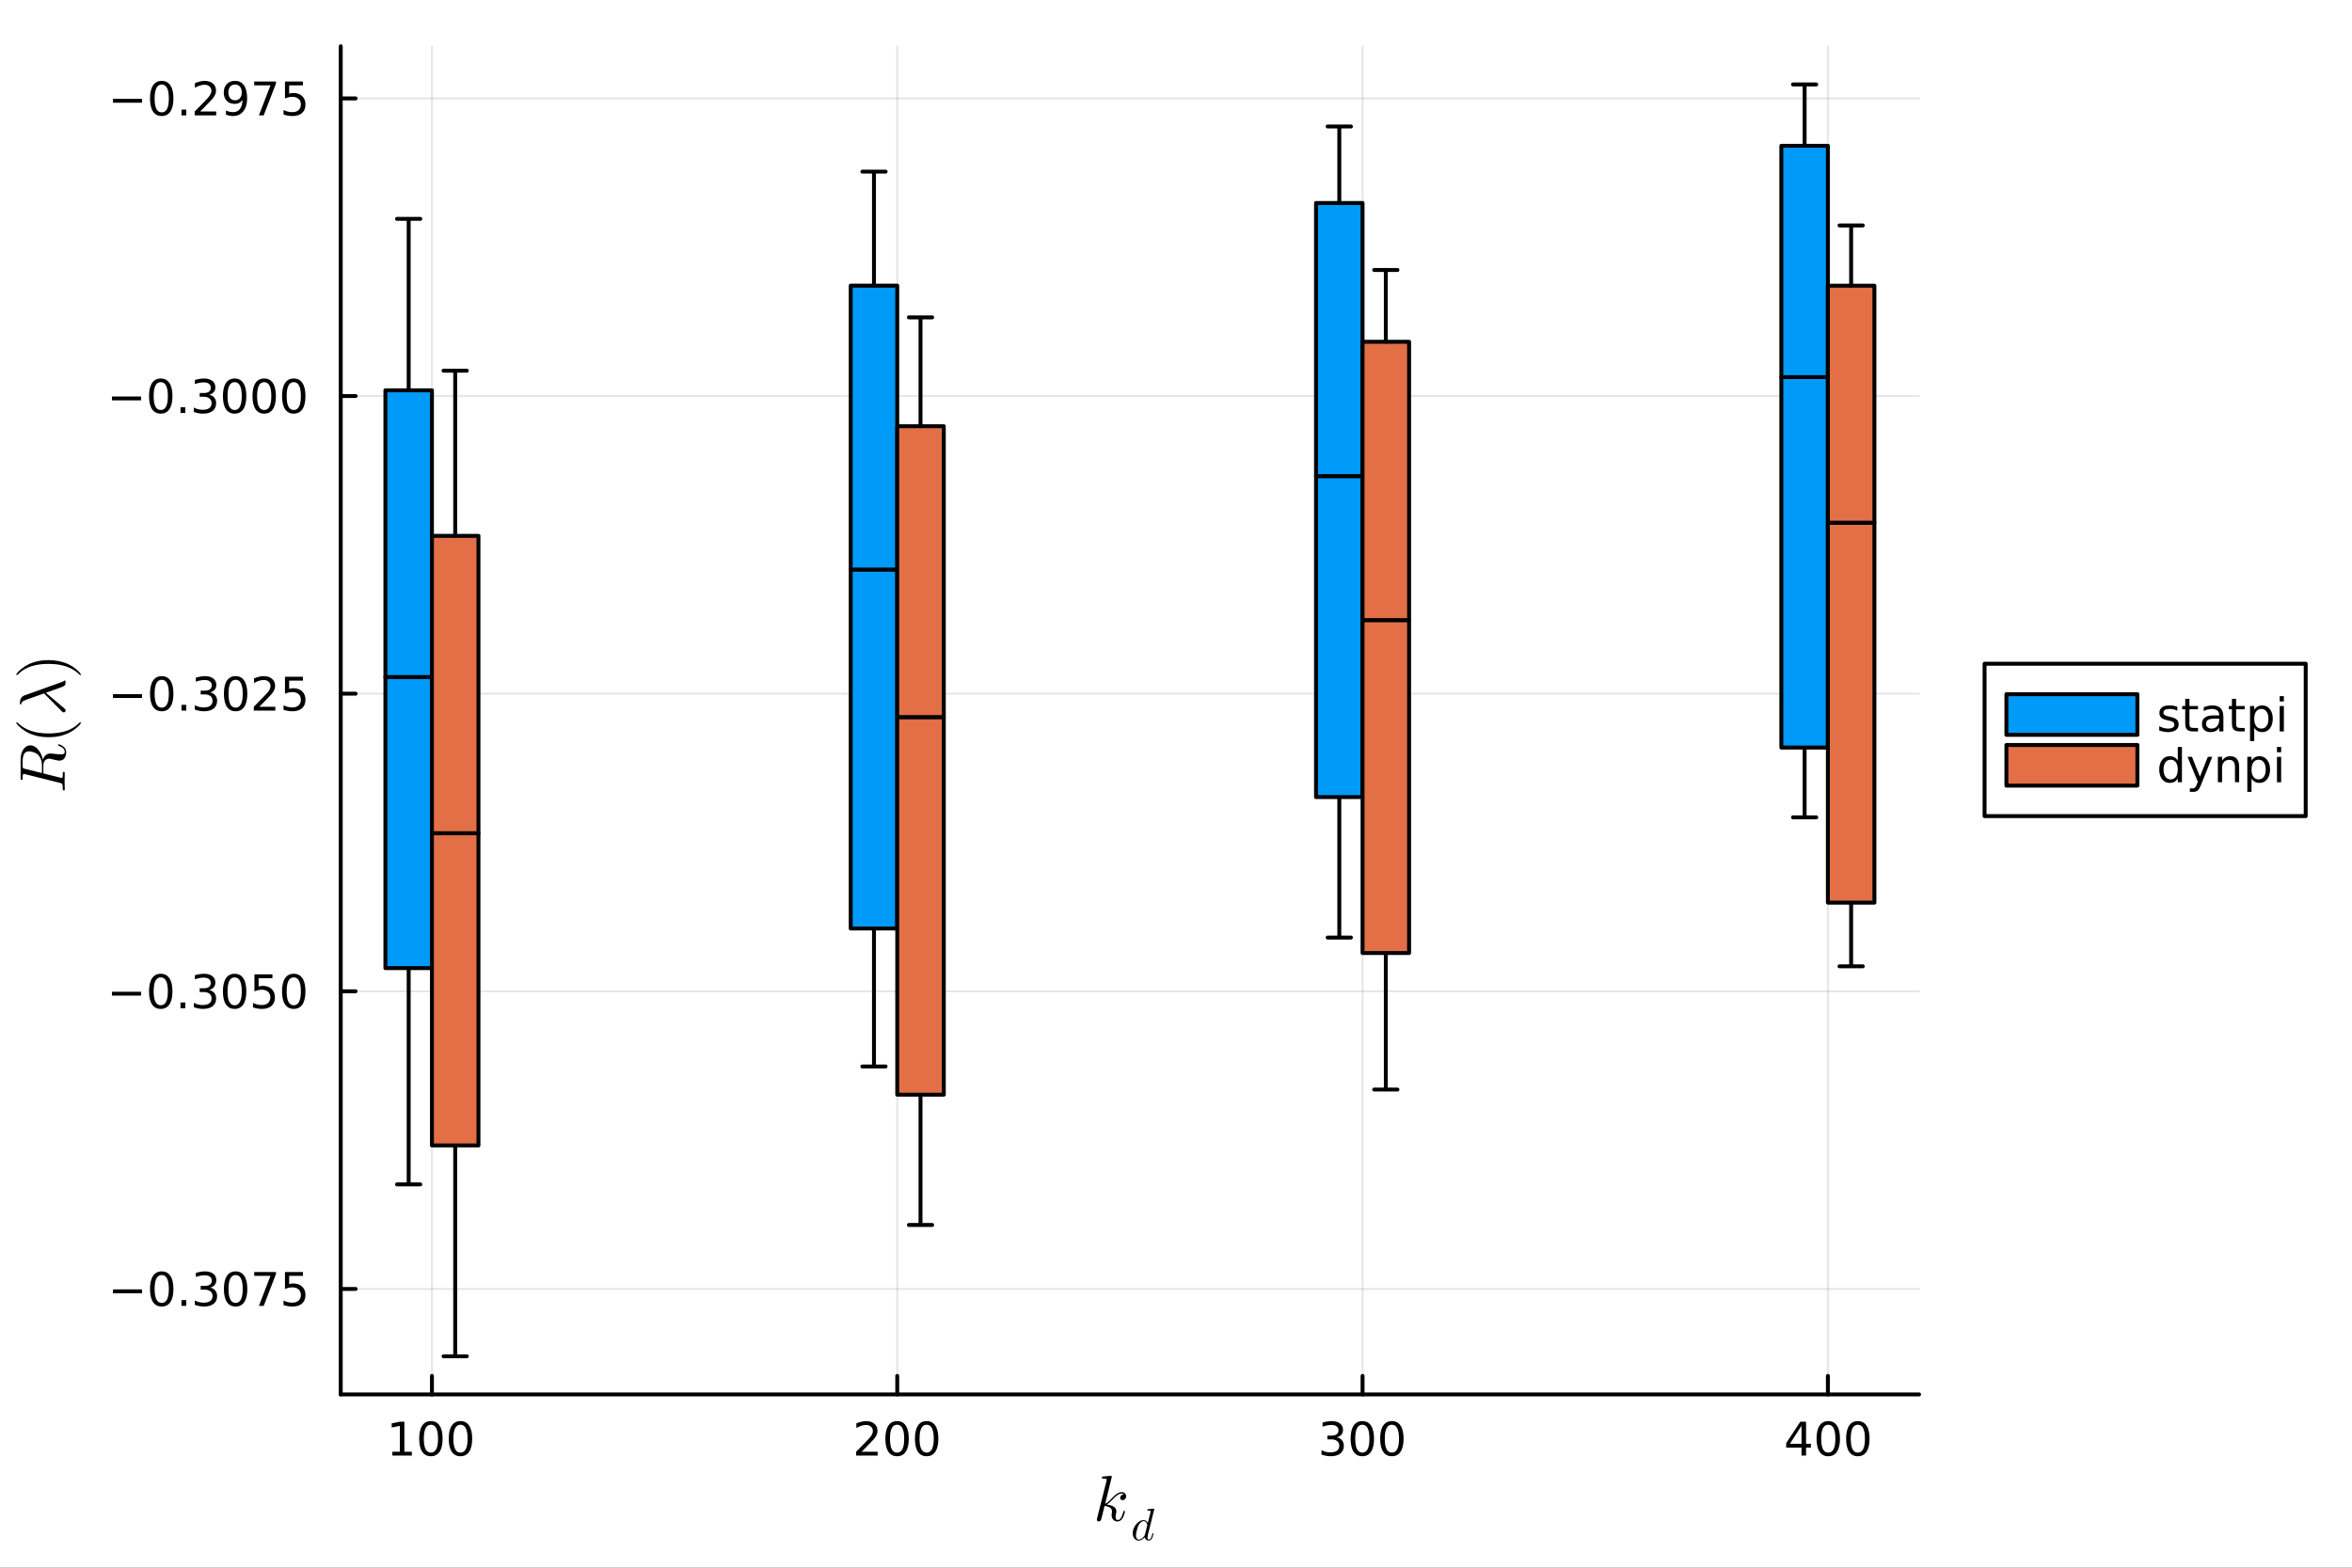 <?xml version="1.0" encoding="utf-8"?>
<svg xmlns="http://www.w3.org/2000/svg" xmlns:xlink="http://www.w3.org/1999/xlink" width="600" height="400" viewBox="0 0 2400 1600">
<rect x="0" y="0" width="2400" height="1600" fill="#333333" stroke="none"/>
<defs>
  <clipPath id="clip120">
    <rect x="0" y="0" width="2400" height="1600"/>
  </clipPath>
</defs>
<path clip-path="url(#clip120)" d="M0 1600 L2400 1600 L2400 0 L0 0  Z" fill="#ffffff" fill-rule="evenodd" fill-opacity="1"/>
<defs>
  <clipPath id="clip121">
    <rect x="480" y="0" width="1681" height="1600"/>
  </clipPath>
</defs>
<path clip-path="url(#clip120)" d="M347.69 1423.18 L1958.24 1423.18 L1958.24 47.244 L347.69 47.244  Z" fill="#ffffff" fill-rule="evenodd" fill-opacity="1"/>
<defs>
  <clipPath id="clip122">
    <rect x="347" y="47" width="1612" height="1377"/>
  </clipPath>
</defs>
<polyline clip-path="url(#clip122)" style="stroke:#000000; stroke-linecap:round; stroke-linejoin:round; stroke-width:2; stroke-opacity:0.1; fill:none" points="440.752,1423.18 440.752,47.244 "/>
<polyline clip-path="url(#clip122)" style="stroke:#000000; stroke-linecap:round; stroke-linejoin:round; stroke-width:2; stroke-opacity:0.1; fill:none" points="915.56,1423.18 915.56,47.244 "/>
<polyline clip-path="url(#clip122)" style="stroke:#000000; stroke-linecap:round; stroke-linejoin:round; stroke-width:2; stroke-opacity:0.1; fill:none" points="1390.37,1423.18 1390.37,47.244 "/>
<polyline clip-path="url(#clip122)" style="stroke:#000000; stroke-linecap:round; stroke-linejoin:round; stroke-width:2; stroke-opacity:0.1; fill:none" points="1865.18,1423.18 1865.18,47.244 "/>
<polyline clip-path="url(#clip120)" style="stroke:#000000; stroke-linecap:round; stroke-linejoin:round; stroke-width:4; stroke-opacity:1; fill:none" points="347.69,1423.18 1958.24,1423.18 "/>
<polyline clip-path="url(#clip120)" style="stroke:#000000; stroke-linecap:round; stroke-linejoin:round; stroke-width:4; stroke-opacity:1; fill:none" points="440.752,1423.18 440.752,1404.28 "/>
<polyline clip-path="url(#clip120)" style="stroke:#000000; stroke-linecap:round; stroke-linejoin:round; stroke-width:4; stroke-opacity:1; fill:none" points="915.56,1423.18 915.56,1404.28 "/>
<polyline clip-path="url(#clip120)" style="stroke:#000000; stroke-linecap:round; stroke-linejoin:round; stroke-width:4; stroke-opacity:1; fill:none" points="1390.37,1423.18 1390.37,1404.28 "/>
<polyline clip-path="url(#clip120)" style="stroke:#000000; stroke-linecap:round; stroke-linejoin:round; stroke-width:4; stroke-opacity:1; fill:none" points="1865.18,1423.18 1865.18,1404.28 "/>
<path clip-path="url(#clip120)" d="M400.359 1481.64 L407.998 1481.64 L407.998 1455.28 L399.687 1456.95 L399.687 1452.69 L407.951 1451.02 L412.627 1451.02 L412.627 1481.64 L420.266 1481.64 L420.266 1485.58 L400.359 1485.58 L400.359 1481.64 Z" fill="#000000" fill-rule="nonzero" fill-opacity="1" /><path clip-path="url(#clip120)" d="M439.71 1454.1 Q436.099 1454.1 434.271 1457.66 Q432.465 1461.2 432.465 1468.33 Q432.465 1475.44 434.271 1479.01 Q436.099 1482.55 439.71 1482.55 Q443.345 1482.55 445.15 1479.01 Q446.979 1475.44 446.979 1468.33 Q446.979 1461.2 445.15 1457.66 Q443.345 1454.1 439.71 1454.1 M439.71 1450.39 Q445.521 1450.39 448.576 1455 Q451.655 1459.58 451.655 1468.33 Q451.655 1477.06 448.576 1481.67 Q445.521 1486.25 439.71 1486.25 Q433.9 1486.25 430.822 1481.67 Q427.766 1477.06 427.766 1468.33 Q427.766 1459.58 430.822 1455 Q433.9 1450.39 439.71 1450.39 Z" fill="#000000" fill-rule="nonzero" fill-opacity="1" /><path clip-path="url(#clip120)" d="M469.872 1454.1 Q466.261 1454.1 464.432 1457.66 Q462.627 1461.2 462.627 1468.33 Q462.627 1475.44 464.432 1479.01 Q466.261 1482.55 469.872 1482.55 Q473.506 1482.55 475.312 1479.01 Q477.141 1475.44 477.141 1468.33 Q477.141 1461.2 475.312 1457.66 Q473.506 1454.1 469.872 1454.1 M469.872 1450.39 Q475.682 1450.39 478.738 1455 Q481.817 1459.58 481.817 1468.33 Q481.817 1477.06 478.738 1481.67 Q475.682 1486.25 469.872 1486.25 Q464.062 1486.25 460.983 1481.67 Q457.928 1477.06 457.928 1468.33 Q457.928 1459.58 460.983 1455 Q464.062 1450.39 469.872 1450.39 Z" fill="#000000" fill-rule="nonzero" fill-opacity="1" /><path clip-path="url(#clip120)" d="M879.252 1481.64 L895.572 1481.64 L895.572 1485.58 L873.627 1485.58 L873.627 1481.64 Q876.289 1478.89 880.873 1474.26 Q885.479 1469.61 886.66 1468.27 Q888.905 1465.74 889.785 1464.01 Q890.688 1462.25 890.688 1460.56 Q890.688 1457.8 888.743 1456.07 Q886.822 1454.33 883.72 1454.33 Q881.521 1454.33 879.067 1455.09 Q876.637 1455.86 873.859 1457.41 L873.859 1452.69 Q876.683 1451.55 879.137 1450.97 Q881.59 1450.39 883.627 1450.39 Q888.998 1450.39 892.192 1453.08 Q895.387 1455.77 895.387 1460.26 Q895.387 1462.39 894.576 1464.31 Q893.789 1466.2 891.683 1468.8 Q891.104 1469.47 888.002 1472.69 Q884.901 1475.88 879.252 1481.64 Z" fill="#000000" fill-rule="nonzero" fill-opacity="1" /><path clip-path="url(#clip120)" d="M915.386 1454.1 Q911.775 1454.1 909.947 1457.66 Q908.141 1461.2 908.141 1468.33 Q908.141 1475.44 909.947 1479.01 Q911.775 1482.55 915.386 1482.55 Q919.021 1482.55 920.826 1479.01 Q922.655 1475.44 922.655 1468.33 Q922.655 1461.2 920.826 1457.66 Q919.021 1454.1 915.386 1454.1 M915.386 1450.39 Q921.197 1450.39 924.252 1455 Q927.331 1459.58 927.331 1468.33 Q927.331 1477.06 924.252 1481.67 Q921.197 1486.25 915.386 1486.25 Q909.576 1486.25 906.498 1481.67 Q903.442 1477.06 903.442 1468.33 Q903.442 1459.58 906.498 1455 Q909.576 1450.39 915.386 1450.39 Z" fill="#000000" fill-rule="nonzero" fill-opacity="1" /><path clip-path="url(#clip120)" d="M945.548 1454.1 Q941.937 1454.1 940.109 1457.66 Q938.303 1461.2 938.303 1468.33 Q938.303 1475.44 940.109 1479.01 Q941.937 1482.55 945.548 1482.55 Q949.183 1482.55 950.988 1479.01 Q952.817 1475.44 952.817 1468.33 Q952.817 1461.2 950.988 1457.66 Q949.183 1454.1 945.548 1454.1 M945.548 1450.39 Q951.358 1450.39 954.414 1455 Q957.493 1459.58 957.493 1468.33 Q957.493 1477.06 954.414 1481.67 Q951.358 1486.25 945.548 1486.25 Q939.738 1486.25 936.659 1481.67 Q933.604 1477.06 933.604 1468.33 Q933.604 1459.58 936.659 1455 Q939.738 1450.39 945.548 1450.39 Z" fill="#000000" fill-rule="nonzero" fill-opacity="1" /><path clip-path="url(#clip120)" d="M1364.13 1466.95 Q1367.49 1467.66 1369.36 1469.93 Q1371.26 1472.2 1371.26 1475.53 Q1371.26 1480.65 1367.74 1483.45 Q1364.22 1486.25 1357.74 1486.25 Q1355.57 1486.25 1353.25 1485.81 Q1350.96 1485.39 1348.5 1484.54 L1348.5 1480.02 Q1350.45 1481.16 1352.76 1481.74 Q1355.08 1482.32 1357.6 1482.32 Q1362 1482.32 1364.29 1480.58 Q1366.61 1478.84 1366.61 1475.53 Q1366.61 1472.48 1364.45 1470.77 Q1362.32 1469.03 1358.5 1469.03 L1354.48 1469.03 L1354.48 1465.19 L1358.69 1465.19 Q1362.14 1465.19 1363.97 1463.82 Q1365.8 1462.43 1365.8 1459.84 Q1365.8 1457.18 1363.9 1455.77 Q1362.02 1454.33 1358.5 1454.33 Q1356.58 1454.33 1354.38 1454.75 Q1352.19 1455.16 1349.55 1456.04 L1349.55 1451.88 Q1352.21 1451.14 1354.52 1450.77 Q1356.86 1450.39 1358.92 1450.39 Q1364.25 1450.39 1367.35 1452.83 Q1370.45 1455.23 1370.45 1459.35 Q1370.45 1462.22 1368.81 1464.21 Q1367.16 1466.18 1364.13 1466.95 Z" fill="#000000" fill-rule="nonzero" fill-opacity="1" /><path clip-path="url(#clip120)" d="M1390.13 1454.1 Q1386.51 1454.1 1384.69 1457.66 Q1382.88 1461.2 1382.88 1468.33 Q1382.88 1475.44 1384.69 1479.01 Q1386.51 1482.55 1390.13 1482.55 Q1393.76 1482.55 1395.56 1479.01 Q1397.39 1475.44 1397.39 1468.33 Q1397.39 1461.2 1395.56 1457.66 Q1393.76 1454.1 1390.13 1454.1 M1390.13 1450.39 Q1395.94 1450.39 1398.99 1455 Q1402.07 1459.58 1402.07 1468.33 Q1402.07 1477.06 1398.99 1481.67 Q1395.94 1486.25 1390.13 1486.25 Q1384.31 1486.25 1381.24 1481.67 Q1378.18 1477.06 1378.18 1468.33 Q1378.18 1459.58 1381.24 1455 Q1384.31 1450.39 1390.13 1450.39 Z" fill="#000000" fill-rule="nonzero" fill-opacity="1" /><path clip-path="url(#clip120)" d="M1420.29 1454.1 Q1416.68 1454.1 1414.85 1457.66 Q1413.04 1461.2 1413.04 1468.33 Q1413.04 1475.44 1414.85 1479.01 Q1416.68 1482.55 1420.29 1482.55 Q1423.92 1482.55 1425.73 1479.01 Q1427.56 1475.44 1427.56 1468.33 Q1427.56 1461.2 1425.73 1457.66 Q1423.92 1454.1 1420.29 1454.1 M1420.29 1450.39 Q1426.1 1450.39 1429.15 1455 Q1432.23 1459.58 1432.23 1468.33 Q1432.23 1477.06 1429.15 1481.67 Q1426.1 1486.25 1420.29 1486.25 Q1414.48 1486.25 1411.4 1481.67 Q1408.34 1477.06 1408.34 1468.33 Q1408.34 1459.58 1411.4 1455 Q1414.48 1450.39 1420.29 1450.39 Z" fill="#000000" fill-rule="nonzero" fill-opacity="1" /><path clip-path="url(#clip120)" d="M1838.27 1455.09 L1826.46 1473.54 L1838.27 1473.54 L1838.27 1455.09 M1837.04 1451.02 L1842.92 1451.02 L1842.92 1473.54 L1847.85 1473.54 L1847.85 1477.43 L1842.92 1477.43 L1842.92 1485.58 L1838.27 1485.58 L1838.27 1477.43 L1822.66 1477.43 L1822.66 1472.92 L1837.04 1451.02 Z" fill="#000000" fill-rule="nonzero" fill-opacity="1" /><path clip-path="url(#clip120)" d="M1865.58 1454.1 Q1861.97 1454.1 1860.14 1457.66 Q1858.34 1461.2 1858.34 1468.33 Q1858.34 1475.44 1860.14 1479.01 Q1861.97 1482.55 1865.58 1482.55 Q1869.22 1482.55 1871.02 1479.01 Q1872.85 1475.44 1872.85 1468.33 Q1872.85 1461.2 1871.02 1457.66 Q1869.22 1454.1 1865.58 1454.1 M1865.58 1450.39 Q1871.39 1450.39 1874.45 1455 Q1877.53 1459.58 1877.53 1468.33 Q1877.53 1477.06 1874.45 1481.67 Q1871.39 1486.25 1865.58 1486.25 Q1859.77 1486.25 1856.69 1481.67 Q1853.64 1477.06 1853.64 1468.33 Q1853.64 1459.58 1856.69 1455 Q1859.77 1450.39 1865.58 1450.39 Z" fill="#000000" fill-rule="nonzero" fill-opacity="1" /><path clip-path="url(#clip120)" d="M1895.74 1454.1 Q1892.13 1454.1 1890.3 1457.66 Q1888.5 1461.2 1888.5 1468.33 Q1888.5 1475.44 1890.3 1479.01 Q1892.13 1482.55 1895.74 1482.55 Q1899.38 1482.55 1901.18 1479.01 Q1903.01 1475.44 1903.01 1468.33 Q1903.01 1461.2 1901.18 1457.66 Q1899.38 1454.1 1895.74 1454.1 M1895.74 1450.39 Q1901.55 1450.39 1904.61 1455 Q1907.69 1459.58 1907.69 1468.33 Q1907.69 1477.06 1904.61 1481.67 Q1901.55 1486.25 1895.74 1486.25 Q1889.93 1486.25 1886.85 1481.67 Q1883.8 1477.06 1883.8 1468.33 Q1883.8 1459.58 1886.85 1455 Q1889.93 1450.39 1895.74 1450.39 Z" fill="#000000" fill-rule="nonzero" fill-opacity="1" /><path clip-path="url(#clip120)" d="M1149.12 1527.06 Q1149.12 1528.9 1147.99 1529.99 Q1146.9 1531.09 1145.51 1531.09 Q1144.29 1531.09 1143.64 1530.38 Q1143 1529.67 1143 1528.77 Q1143 1528.38 1143.16 1527.9 Q1143.32 1527.38 1143.68 1526.77 Q1144.06 1526.16 1144.87 1525.71 Q1145.67 1525.26 1146.77 1525.19 Q1146.54 1524.97 1146.48 1524.94 Q1145.99 1524.55 1145.09 1524.42 Q1144.96 1524.36 1144.51 1524.36 Q1142.29 1524.36 1140.04 1526 Q1137.81 1527.61 1135.08 1530.67 Q1131.63 1534.24 1129.41 1535.56 Q1139.17 1536.85 1139.17 1542.49 Q1139.17 1543.42 1138.91 1544.55 Q1138.39 1546.67 1138.39 1548.22 Q1138.39 1551.31 1140.49 1551.31 Q1142.52 1551.31 1143.8 1549.25 Q1145.13 1547.19 1146.22 1543.16 Q1146.38 1542.42 1146.54 1542.2 Q1146.7 1541.97 1147.15 1541.97 Q1147.96 1541.97 1147.96 1542.62 Q1147.22 1546.38 1145.58 1549.28 Q1143.48 1552.79 1140.36 1552.79 Q1137.75 1552.79 1136.01 1550.99 Q1134.3 1549.15 1134.3 1546.26 Q1134.3 1545.55 1134.56 1543.94 Q1134.75 1543.29 1134.75 1542.55 Q1134.75 1541.04 1133.92 1539.91 Q1133.08 1538.75 1131.73 1538.17 Q1130.37 1537.59 1129.25 1537.33 Q1128.15 1537.04 1127.09 1536.95 Q1123.87 1550.57 1123.42 1551.41 Q1123.13 1551.99 1122.48 1552.37 Q1121.84 1552.79 1121.16 1552.79 Q1120.52 1552.79 1119.88 1552.34 Q1119.26 1551.92 1119.26 1550.93 Q1119.26 1550.41 1119.52 1549.48 L1129.09 1511.47 L1129.28 1510.19 Q1129.28 1509.8 1129.12 1509.61 Q1128.99 1509.38 1128.22 1509.22 Q1127.48 1509.06 1125.99 1509.06 Q1125.38 1509.06 1125.09 1509.03 Q1124.84 1508.99 1124.61 1508.83 Q1124.38 1508.64 1124.38 1508.25 Q1124.38 1507.71 1124.61 1507.42 Q1124.87 1507.09 1125.06 1507.03 Q1125.25 1506.96 1125.64 1506.93 Q1126.19 1506.9 1128.02 1506.74 Q1129.86 1506.55 1131.44 1506.42 Q1133.02 1506.29 1133.69 1506.29 Q1134.08 1506.29 1134.27 1506.48 Q1134.5 1506.64 1134.53 1506.84 L1134.56 1507 L1127.7 1534.82 Q1130.54 1533.7 1135.01 1528.7 Q1140.2 1522.91 1144.64 1522.91 Q1146.74 1522.91 1147.93 1524.19 Q1149.12 1525.45 1149.12 1527.06 Z" fill="#000000" fill-rule="nonzero" fill-opacity="1" /><path clip-path="url(#clip120)" d="M1177.85 1540.29 L1171.2 1566.98 Q1170.93 1568.17 1170.93 1569.19 Q1170.93 1571.31 1172.3 1571.31 Q1172.98 1571.31 1173.52 1570.88 Q1174.06 1570.45 1174.49 1569.55 Q1174.92 1568.65 1175.19 1567.81 Q1175.46 1566.96 1175.82 1565.6 Q1175.93 1565.06 1176.02 1564.93 Q1176.13 1564.77 1176.45 1564.77 Q1177.01 1564.77 1177.01 1565.22 Q1176.4 1568.13 1175.61 1569.8 Q1174.35 1572.34 1172.21 1572.34 Q1170.59 1572.34 1169.44 1571.35 Q1168.29 1570.36 1168.02 1568.87 Q1165.06 1572.34 1162 1572.34 Q1159.29 1572.34 1157.58 1570.29 Q1155.87 1568.22 1155.87 1564.95 Q1155.87 1561.66 1157.49 1558.5 Q1159.14 1555.35 1161.73 1553.38 Q1164.32 1551.42 1166.98 1551.42 Q1169.8 1551.42 1171.24 1554.38 L1174.01 1543.42 L1174.15 1542.52 Q1174.15 1542.25 1174.04 1542.11 Q1173.95 1541.95 1173.41 1541.84 Q1172.89 1541.73 1171.85 1541.73 Q1171.42 1541.73 1171.22 1541.71 Q1171.04 1541.68 1170.88 1541.57 Q1170.72 1541.44 1170.72 1541.16 Q1170.72 1540.38 1171.38 1540.29 Q1175.71 1539.79 1177.24 1539.79 Q1177.51 1539.79 1177.67 1539.93 Q1177.82 1540.04 1177.82 1540.17 L1177.85 1540.29 M1170.68 1556.49 Q1170.68 1556.29 1170.52 1555.73 Q1170.36 1555.16 1170 1554.38 Q1169.64 1553.59 1168.85 1553.02 Q1168.09 1552.44 1167.05 1552.44 Q1165.65 1552.44 1164.19 1553.63 Q1162.74 1554.83 1161.68 1556.86 Q1160.87 1558.48 1159.99 1561.88 Q1159.14 1565.29 1159.14 1566.98 Q1159.14 1568.02 1159.36 1568.94 Q1159.61 1569.84 1160.31 1570.59 Q1161.01 1571.31 1162.09 1571.31 Q1164.73 1571.31 1167.32 1568.04 Q1167.81 1567.47 1167.93 1567.25 Q1168.06 1567 1168.24 1566.32 L1170.54 1557.28 Q1170.68 1556.61 1170.68 1556.49 Z" fill="#000000" fill-rule="nonzero" fill-opacity="1" /><polyline clip-path="url(#clip122)" style="stroke:#000000; stroke-linecap:round; stroke-linejoin:round; stroke-width:2; stroke-opacity:0.1; fill:none" points="347.69,1315.51 1958.24,1315.51 "/>
<polyline clip-path="url(#clip122)" style="stroke:#000000; stroke-linecap:round; stroke-linejoin:round; stroke-width:2; stroke-opacity:0.1; fill:none" points="347.69,1011.74 1958.24,1011.74 "/>
<polyline clip-path="url(#clip122)" style="stroke:#000000; stroke-linecap:round; stroke-linejoin:round; stroke-width:2; stroke-opacity:0.1; fill:none" points="347.69,707.981 1958.24,707.981 "/>
<polyline clip-path="url(#clip122)" style="stroke:#000000; stroke-linecap:round; stroke-linejoin:round; stroke-width:2; stroke-opacity:0.1; fill:none" points="347.69,404.218 1958.24,404.218 "/>
<polyline clip-path="url(#clip122)" style="stroke:#000000; stroke-linecap:round; stroke-linejoin:round; stroke-width:2; stroke-opacity:0.1; fill:none" points="347.69,100.455 1958.24,100.455 "/>
<polyline clip-path="url(#clip120)" style="stroke:#000000; stroke-linecap:round; stroke-linejoin:round; stroke-width:4; stroke-opacity:1; fill:none" points="347.69,1423.18 347.69,47.244 "/>
<polyline clip-path="url(#clip120)" style="stroke:#000000; stroke-linecap:round; stroke-linejoin:round; stroke-width:4; stroke-opacity:1; fill:none" points="347.69,1315.51 362.869,1315.51 "/>
<polyline clip-path="url(#clip120)" style="stroke:#000000; stroke-linecap:round; stroke-linejoin:round; stroke-width:4; stroke-opacity:1; fill:none" points="347.69,1011.74 362.869,1011.74 "/>
<polyline clip-path="url(#clip120)" style="stroke:#000000; stroke-linecap:round; stroke-linejoin:round; stroke-width:4; stroke-opacity:1; fill:none" points="347.69,707.981 362.869,707.981 "/>
<polyline clip-path="url(#clip120)" style="stroke:#000000; stroke-linecap:round; stroke-linejoin:round; stroke-width:4; stroke-opacity:1; fill:none" points="347.69,404.218 362.869,404.218 "/>
<polyline clip-path="url(#clip120)" style="stroke:#000000; stroke-linecap:round; stroke-linejoin:round; stroke-width:4; stroke-opacity:1; fill:none" points="347.69,100.455 362.869,100.455 "/>
<path clip-path="url(#clip120)" d="M115.256 1315.96 L144.931 1315.96 L144.931 1319.89 L115.256 1319.89 L115.256 1315.96 Z" fill="#000000" fill-rule="nonzero" fill-opacity="1" /><path clip-path="url(#clip120)" d="M165.024 1301.31 Q161.413 1301.31 159.584 1304.87 Q157.778 1308.41 157.778 1315.54 Q157.778 1322.65 159.584 1326.21 Q161.413 1329.76 165.024 1329.76 Q168.658 1329.76 170.464 1326.21 Q172.292 1322.65 172.292 1315.54 Q172.292 1308.41 170.464 1304.87 Q168.658 1301.31 165.024 1301.31 M165.024 1297.6 Q170.834 1297.6 173.889 1302.21 Q176.968 1306.79 176.968 1315.54 Q176.968 1324.27 173.889 1328.88 Q170.834 1333.46 165.024 1333.46 Q159.214 1333.46 156.135 1328.88 Q153.079 1324.27 153.079 1315.54 Q153.079 1306.79 156.135 1302.21 Q159.214 1297.6 165.024 1297.6 Z" fill="#000000" fill-rule="nonzero" fill-opacity="1" /><path clip-path="url(#clip120)" d="M185.186 1326.91 L190.07 1326.91 L190.07 1332.79 L185.186 1332.79 L185.186 1326.91 Z" fill="#000000" fill-rule="nonzero" fill-opacity="1" /><path clip-path="url(#clip120)" d="M214.422 1314.15 Q217.778 1314.87 219.653 1317.14 Q221.551 1319.41 221.551 1322.74 Q221.551 1327.86 218.033 1330.66 Q214.514 1333.46 208.033 1333.46 Q205.857 1333.46 203.542 1333.02 Q201.25 1332.6 198.797 1331.75 L198.797 1327.23 Q200.741 1328.37 203.056 1328.95 Q205.371 1329.52 207.894 1329.52 Q212.292 1329.52 214.584 1327.79 Q216.898 1326.05 216.898 1322.74 Q216.898 1319.69 214.746 1317.97 Q212.616 1316.24 208.797 1316.24 L204.769 1316.24 L204.769 1312.39 L208.982 1312.39 Q212.431 1312.39 214.26 1311.03 Q216.088 1309.64 216.088 1307.05 Q216.088 1304.38 214.19 1302.97 Q212.315 1301.54 208.797 1301.54 Q206.875 1301.54 204.676 1301.95 Q202.477 1302.37 199.838 1303.25 L199.838 1299.08 Q202.5 1298.34 204.815 1297.97 Q207.153 1297.6 209.213 1297.6 Q214.537 1297.6 217.639 1300.03 Q220.741 1302.44 220.741 1306.56 Q220.741 1309.43 219.098 1311.42 Q217.454 1313.39 214.422 1314.15 Z" fill="#000000" fill-rule="nonzero" fill-opacity="1" /><path clip-path="url(#clip120)" d="M240.417 1301.31 Q236.806 1301.31 234.977 1304.87 Q233.172 1308.41 233.172 1315.54 Q233.172 1322.65 234.977 1326.21 Q236.806 1329.76 240.417 1329.76 Q244.051 1329.76 245.857 1326.21 Q247.685 1322.65 247.685 1315.54 Q247.685 1308.41 245.857 1304.87 Q244.051 1301.31 240.417 1301.31 M240.417 1297.6 Q246.227 1297.6 249.283 1302.21 Q252.361 1306.79 252.361 1315.54 Q252.361 1324.27 249.283 1328.88 Q246.227 1333.46 240.417 1333.46 Q234.607 1333.46 231.528 1328.88 Q228.473 1324.27 228.473 1315.54 Q228.473 1306.79 231.528 1302.21 Q234.607 1297.6 240.417 1297.6 Z" fill="#000000" fill-rule="nonzero" fill-opacity="1" /><path clip-path="url(#clip120)" d="M259.398 1298.23 L281.62 1298.23 L281.62 1300.22 L269.074 1332.79 L264.19 1332.79 L275.995 1302.16 L259.398 1302.16 L259.398 1298.23 Z" fill="#000000" fill-rule="nonzero" fill-opacity="1" /><path clip-path="url(#clip120)" d="M290.787 1298.23 L309.143 1298.23 L309.143 1302.16 L295.069 1302.16 L295.069 1310.63 Q296.088 1310.29 297.106 1310.13 Q298.125 1309.94 299.143 1309.94 Q304.93 1309.94 308.31 1313.11 Q311.69 1316.28 311.69 1321.7 Q311.69 1327.28 308.217 1330.38 Q304.745 1333.46 298.426 1333.46 Q296.25 1333.46 293.981 1333.09 Q291.736 1332.72 289.329 1331.98 L289.329 1327.28 Q291.412 1328.41 293.634 1328.97 Q295.856 1329.52 298.333 1329.52 Q302.338 1329.52 304.676 1327.42 Q307.014 1325.31 307.014 1321.7 Q307.014 1318.09 304.676 1315.98 Q302.338 1313.88 298.333 1313.88 Q296.458 1313.88 294.583 1314.29 Q292.731 1314.71 290.787 1315.59 L290.787 1298.23 Z" fill="#000000" fill-rule="nonzero" fill-opacity="1" /><path clip-path="url(#clip120)" d="M114.26 1012.2 L143.936 1012.2 L143.936 1016.13 L114.26 1016.13 L114.26 1012.2 Z" fill="#000000" fill-rule="nonzero" fill-opacity="1" /><path clip-path="url(#clip120)" d="M164.028 997.543 Q160.417 997.543 158.589 1001.11 Q156.783 1004.65 156.783 1011.78 Q156.783 1018.89 158.589 1022.45 Q160.417 1025.99 164.028 1025.99 Q167.663 1025.99 169.468 1022.45 Q171.297 1018.89 171.297 1011.78 Q171.297 1004.65 169.468 1001.11 Q167.663 997.543 164.028 997.543 M164.028 993.839 Q169.839 993.839 172.894 998.446 Q175.973 1003.03 175.973 1011.78 Q175.973 1020.51 172.894 1025.11 Q169.839 1029.7 164.028 1029.7 Q158.218 1029.7 155.14 1025.11 Q152.084 1020.51 152.084 1011.78 Q152.084 1003.03 155.14 998.446 Q158.218 993.839 164.028 993.839 Z" fill="#000000" fill-rule="nonzero" fill-opacity="1" /><path clip-path="url(#clip120)" d="M184.19 1023.14 L189.075 1023.14 L189.075 1029.02 L184.19 1029.02 L184.19 1023.14 Z" fill="#000000" fill-rule="nonzero" fill-opacity="1" /><path clip-path="url(#clip120)" d="M213.426 1010.39 Q216.783 1011.11 218.658 1013.38 Q220.556 1015.64 220.556 1018.98 Q220.556 1024.09 217.037 1026.89 Q213.519 1029.7 207.037 1029.7 Q204.862 1029.7 202.547 1029.26 Q200.255 1028.84 197.801 1027.98 L197.801 1023.47 Q199.746 1024.6 202.061 1025.18 Q204.375 1025.76 206.899 1025.76 Q211.297 1025.76 213.588 1024.02 Q215.903 1022.29 215.903 1018.98 Q215.903 1015.92 213.75 1014.21 Q211.621 1012.47 207.801 1012.47 L203.774 1012.47 L203.774 1008.63 L207.987 1008.63 Q211.436 1008.63 213.264 1007.27 Q215.093 1005.88 215.093 1003.28 Q215.093 1000.62 213.195 999.21 Q211.32 997.775 207.801 997.775 Q205.88 997.775 203.681 998.191 Q201.482 998.608 198.843 999.488 L198.843 995.321 Q201.505 994.58 203.82 994.21 Q206.158 993.839 208.218 993.839 Q213.542 993.839 216.644 996.27 Q219.746 998.677 219.746 1002.8 Q219.746 1005.67 218.102 1007.66 Q216.459 1009.63 213.426 1010.39 Z" fill="#000000" fill-rule="nonzero" fill-opacity="1" /><path clip-path="url(#clip120)" d="M239.422 997.543 Q235.81 997.543 233.982 1001.11 Q232.176 1004.65 232.176 1011.78 Q232.176 1018.89 233.982 1022.45 Q235.81 1025.99 239.422 1025.99 Q243.056 1025.99 244.861 1022.45 Q246.69 1018.89 246.69 1011.78 Q246.69 1004.65 244.861 1001.11 Q243.056 997.543 239.422 997.543 M239.422 993.839 Q245.232 993.839 248.287 998.446 Q251.366 1003.03 251.366 1011.78 Q251.366 1020.51 248.287 1025.11 Q245.232 1029.7 239.422 1029.7 Q233.611 1029.7 230.533 1025.11 Q227.477 1020.51 227.477 1011.78 Q227.477 1003.03 230.533 998.446 Q233.611 993.839 239.422 993.839 Z" fill="#000000" fill-rule="nonzero" fill-opacity="1" /><path clip-path="url(#clip120)" d="M259.63 994.464 L277.986 994.464 L277.986 998.4 L263.912 998.4 L263.912 1006.87 Q264.931 1006.52 265.949 1006.36 Q266.968 1006.18 267.986 1006.18 Q273.773 1006.18 277.153 1009.35 Q280.532 1012.52 280.532 1017.94 Q280.532 1023.52 277.06 1026.62 Q273.588 1029.7 267.269 1029.7 Q265.093 1029.7 262.824 1029.33 Q260.579 1028.96 258.171 1028.21 L258.171 1023.52 Q260.255 1024.65 262.477 1025.21 Q264.699 1025.76 267.176 1025.76 Q271.181 1025.76 273.519 1023.65 Q275.857 1021.55 275.857 1017.94 Q275.857 1014.33 273.519 1012.22 Q271.181 1010.11 267.176 1010.11 Q265.301 1010.11 263.426 1010.53 Q261.574 1010.95 259.63 1011.83 L259.63 994.464 Z" fill="#000000" fill-rule="nonzero" fill-opacity="1" /><path clip-path="url(#clip120)" d="M299.745 997.543 Q296.134 997.543 294.305 1001.11 Q292.5 1004.65 292.5 1011.78 Q292.5 1018.89 294.305 1022.45 Q296.134 1025.99 299.745 1025.99 Q303.38 1025.99 305.185 1022.45 Q307.014 1018.89 307.014 1011.78 Q307.014 1004.65 305.185 1001.11 Q303.38 997.543 299.745 997.543 M299.745 993.839 Q305.555 993.839 308.611 998.446 Q311.69 1003.03 311.69 1011.78 Q311.69 1020.51 308.611 1025.11 Q305.555 1029.7 299.745 1029.7 Q293.935 1029.7 290.856 1025.11 Q287.801 1020.51 287.801 1011.78 Q287.801 1003.03 290.856 998.446 Q293.935 993.839 299.745 993.839 Z" fill="#000000" fill-rule="nonzero" fill-opacity="1" /><path clip-path="url(#clip120)" d="M115.256 708.433 L144.931 708.433 L144.931 712.368 L115.256 712.368 L115.256 708.433 Z" fill="#000000" fill-rule="nonzero" fill-opacity="1" /><path clip-path="url(#clip120)" d="M165.024 693.78 Q161.413 693.78 159.584 697.345 Q157.778 700.886 157.778 708.016 Q157.778 715.123 159.584 718.687 Q161.413 722.229 165.024 722.229 Q168.658 722.229 170.464 718.687 Q172.292 715.123 172.292 708.016 Q172.292 700.886 170.464 697.345 Q168.658 693.78 165.024 693.78 M165.024 690.076 Q170.834 690.076 173.889 694.683 Q176.968 699.266 176.968 708.016 Q176.968 716.743 173.889 721.349 Q170.834 725.933 165.024 725.933 Q159.214 725.933 156.135 721.349 Q153.079 716.743 153.079 708.016 Q153.079 699.266 156.135 694.683 Q159.214 690.076 165.024 690.076 Z" fill="#000000" fill-rule="nonzero" fill-opacity="1" /><path clip-path="url(#clip120)" d="M185.186 719.382 L190.07 719.382 L190.07 725.261 L185.186 725.261 L185.186 719.382 Z" fill="#000000" fill-rule="nonzero" fill-opacity="1" /><path clip-path="url(#clip120)" d="M214.422 706.627 Q217.778 707.345 219.653 709.613 Q221.551 711.882 221.551 715.215 Q221.551 720.331 218.033 723.132 Q214.514 725.933 208.033 725.933 Q205.857 725.933 203.542 725.493 Q201.25 725.076 198.797 724.22 L198.797 719.706 Q200.741 720.84 203.056 721.419 Q205.371 721.997 207.894 721.997 Q212.292 721.997 214.584 720.261 Q216.898 718.525 216.898 715.215 Q216.898 712.16 214.746 710.447 Q212.616 708.711 208.797 708.711 L204.769 708.711 L204.769 704.868 L208.982 704.868 Q212.431 704.868 214.26 703.502 Q216.088 702.113 216.088 699.521 Q216.088 696.859 214.19 695.447 Q212.315 694.012 208.797 694.012 Q206.875 694.012 204.676 694.428 Q202.477 694.845 199.838 695.724 L199.838 691.558 Q202.5 690.817 204.815 690.447 Q207.153 690.076 209.213 690.076 Q214.537 690.076 217.639 692.507 Q220.741 694.914 220.741 699.035 Q220.741 701.905 219.098 703.896 Q217.454 705.863 214.422 706.627 Z" fill="#000000" fill-rule="nonzero" fill-opacity="1" /><path clip-path="url(#clip120)" d="M240.417 693.78 Q236.806 693.78 234.977 697.345 Q233.172 700.886 233.172 708.016 Q233.172 715.123 234.977 718.687 Q236.806 722.229 240.417 722.229 Q244.051 722.229 245.857 718.687 Q247.685 715.123 247.685 708.016 Q247.685 700.886 245.857 697.345 Q244.051 693.78 240.417 693.78 M240.417 690.076 Q246.227 690.076 249.283 694.683 Q252.361 699.266 252.361 708.016 Q252.361 716.743 249.283 721.349 Q246.227 725.933 240.417 725.933 Q234.607 725.933 231.528 721.349 Q228.473 716.743 228.473 708.016 Q228.473 699.266 231.528 694.683 Q234.607 690.076 240.417 690.076 Z" fill="#000000" fill-rule="nonzero" fill-opacity="1" /><path clip-path="url(#clip120)" d="M264.607 721.326 L280.926 721.326 L280.926 725.261 L258.982 725.261 L258.982 721.326 Q261.644 718.572 266.227 713.942 Q270.833 709.289 272.014 707.947 Q274.259 705.423 275.139 703.687 Q276.042 701.928 276.042 700.238 Q276.042 697.484 274.097 695.748 Q272.176 694.012 269.074 694.012 Q266.875 694.012 264.421 694.775 Q261.991 695.539 259.213 697.09 L259.213 692.368 Q262.037 691.234 264.491 690.655 Q266.945 690.076 268.982 690.076 Q274.352 690.076 277.546 692.762 Q280.741 695.447 280.741 699.937 Q280.741 702.067 279.931 703.988 Q279.144 705.886 277.037 708.479 Q276.458 709.15 273.357 712.368 Q270.255 715.562 264.607 721.326 Z" fill="#000000" fill-rule="nonzero" fill-opacity="1" /><path clip-path="url(#clip120)" d="M290.787 690.701 L309.143 690.701 L309.143 694.637 L295.069 694.637 L295.069 703.109 Q296.088 702.761 297.106 702.599 Q298.125 702.414 299.143 702.414 Q304.93 702.414 308.31 705.586 Q311.69 708.757 311.69 714.173 Q311.69 719.752 308.217 722.854 Q304.745 725.933 298.426 725.933 Q296.25 725.933 293.981 725.562 Q291.736 725.192 289.329 724.451 L289.329 719.752 Q291.412 720.886 293.634 721.442 Q295.856 721.997 298.333 721.997 Q302.338 721.997 304.676 719.891 Q307.014 717.785 307.014 714.173 Q307.014 710.562 304.676 708.456 Q302.338 706.349 298.333 706.349 Q296.458 706.349 294.583 706.766 Q292.731 707.183 290.787 708.062 L290.787 690.701 Z" fill="#000000" fill-rule="nonzero" fill-opacity="1" /><path clip-path="url(#clip120)" d="M114.26 404.67 L143.936 404.67 L143.936 408.605 L114.26 408.605 L114.26 404.67 Z" fill="#000000" fill-rule="nonzero" fill-opacity="1" /><path clip-path="url(#clip120)" d="M164.028 390.017 Q160.417 390.017 158.589 393.582 Q156.783 397.123 156.783 404.253 Q156.783 411.359 158.589 414.924 Q160.417 418.466 164.028 418.466 Q167.663 418.466 169.468 414.924 Q171.297 411.359 171.297 404.253 Q171.297 397.123 169.468 393.582 Q167.663 390.017 164.028 390.017 M164.028 386.313 Q169.839 386.313 172.894 390.92 Q175.973 395.503 175.973 404.253 Q175.973 412.98 172.894 417.586 Q169.839 422.17 164.028 422.17 Q158.218 422.17 155.14 417.586 Q152.084 412.98 152.084 404.253 Q152.084 395.503 155.14 390.92 Q158.218 386.313 164.028 386.313 Z" fill="#000000" fill-rule="nonzero" fill-opacity="1" /><path clip-path="url(#clip120)" d="M184.19 415.619 L189.075 415.619 L189.075 421.498 L184.19 421.498 L184.19 415.619 Z" fill="#000000" fill-rule="nonzero" fill-opacity="1" /><path clip-path="url(#clip120)" d="M213.426 402.864 Q216.783 403.582 218.658 405.85 Q220.556 408.119 220.556 411.452 Q220.556 416.568 217.037 419.369 Q213.519 422.17 207.037 422.17 Q204.862 422.17 202.547 421.73 Q200.255 421.313 197.801 420.457 L197.801 415.943 Q199.746 417.077 202.061 417.656 Q204.375 418.234 206.899 418.234 Q211.297 418.234 213.588 416.498 Q215.903 414.762 215.903 411.452 Q215.903 408.396 213.75 406.683 Q211.621 404.947 207.801 404.947 L203.774 404.947 L203.774 401.105 L207.987 401.105 Q211.436 401.105 213.264 399.739 Q215.093 398.35 215.093 395.758 Q215.093 393.096 213.195 391.684 Q211.32 390.248 207.801 390.248 Q205.88 390.248 203.681 390.665 Q201.482 391.082 198.843 391.961 L198.843 387.795 Q201.505 387.054 203.82 386.684 Q206.158 386.313 208.218 386.313 Q213.542 386.313 216.644 388.744 Q219.746 391.151 219.746 395.272 Q219.746 398.142 218.102 400.133 Q216.459 402.1 213.426 402.864 Z" fill="#000000" fill-rule="nonzero" fill-opacity="1" /><path clip-path="url(#clip120)" d="M239.422 390.017 Q235.81 390.017 233.982 393.582 Q232.176 397.123 232.176 404.253 Q232.176 411.359 233.982 414.924 Q235.81 418.466 239.422 418.466 Q243.056 418.466 244.861 414.924 Q246.69 411.359 246.69 404.253 Q246.69 397.123 244.861 393.582 Q243.056 390.017 239.422 390.017 M239.422 386.313 Q245.232 386.313 248.287 390.92 Q251.366 395.503 251.366 404.253 Q251.366 412.98 248.287 417.586 Q245.232 422.17 239.422 422.17 Q233.611 422.17 230.533 417.586 Q227.477 412.98 227.477 404.253 Q227.477 395.503 230.533 390.92 Q233.611 386.313 239.422 386.313 Z" fill="#000000" fill-rule="nonzero" fill-opacity="1" /><path clip-path="url(#clip120)" d="M269.583 390.017 Q265.972 390.017 264.144 393.582 Q262.338 397.123 262.338 404.253 Q262.338 411.359 264.144 414.924 Q265.972 418.466 269.583 418.466 Q273.218 418.466 275.023 414.924 Q276.852 411.359 276.852 404.253 Q276.852 397.123 275.023 393.582 Q273.218 390.017 269.583 390.017 M269.583 386.313 Q275.394 386.313 278.449 390.92 Q281.528 395.503 281.528 404.253 Q281.528 412.98 278.449 417.586 Q275.394 422.17 269.583 422.17 Q263.773 422.17 260.695 417.586 Q257.639 412.98 257.639 404.253 Q257.639 395.503 260.695 390.92 Q263.773 386.313 269.583 386.313 Z" fill="#000000" fill-rule="nonzero" fill-opacity="1" /><path clip-path="url(#clip120)" d="M299.745 390.017 Q296.134 390.017 294.305 393.582 Q292.5 397.123 292.5 404.253 Q292.5 411.359 294.305 414.924 Q296.134 418.466 299.745 418.466 Q303.38 418.466 305.185 414.924 Q307.014 411.359 307.014 404.253 Q307.014 397.123 305.185 393.582 Q303.38 390.017 299.745 390.017 M299.745 386.313 Q305.555 386.313 308.611 390.92 Q311.69 395.503 311.69 404.253 Q311.69 412.98 308.611 417.586 Q305.555 422.17 299.745 422.17 Q293.935 422.17 290.856 417.586 Q287.801 412.98 287.801 404.253 Q287.801 395.503 290.856 390.92 Q293.935 386.313 299.745 386.313 Z" fill="#000000" fill-rule="nonzero" fill-opacity="1" /><path clip-path="url(#clip120)" d="M115.256 100.906 L144.931 100.906 L144.931 104.842 L115.256 104.842 L115.256 100.906 Z" fill="#000000" fill-rule="nonzero" fill-opacity="1" /><path clip-path="url(#clip120)" d="M165.024 86.254 Q161.413 86.254 159.584 89.819 Q157.778 93.36 157.778 100.49 Q157.778 107.596 159.584 111.161 Q161.413 114.703 165.024 114.703 Q168.658 114.703 170.464 111.161 Q172.292 107.596 172.292 100.49 Q172.292 93.36 170.464 89.819 Q168.658 86.254 165.024 86.254 M165.024 82.55 Q170.834 82.55 173.889 87.157 Q176.968 91.74 176.968 100.49 Q176.968 109.217 173.889 113.823 Q170.834 118.406 165.024 118.406 Q159.214 118.406 156.135 113.823 Q153.079 109.217 153.079 100.49 Q153.079 91.74 156.135 87.157 Q159.214 82.55 165.024 82.55 Z" fill="#000000" fill-rule="nonzero" fill-opacity="1" /><path clip-path="url(#clip120)" d="M185.186 111.856 L190.07 111.856 L190.07 117.735 L185.186 117.735 L185.186 111.856 Z" fill="#000000" fill-rule="nonzero" fill-opacity="1" /><path clip-path="url(#clip120)" d="M204.283 113.8 L220.602 113.8 L220.602 117.735 L198.658 117.735 L198.658 113.8 Q201.32 111.045 205.903 106.416 Q210.51 101.763 211.69 100.42 Q213.936 97.897 214.815 96.161 Q215.718 94.402 215.718 92.712 Q215.718 89.957 213.774 88.221 Q211.852 86.485 208.75 86.485 Q206.551 86.485 204.098 87.249 Q201.667 88.013 198.889 89.564 L198.889 84.842 Q201.713 83.707 204.167 83.129 Q206.621 82.55 208.658 82.55 Q214.028 82.55 217.223 85.235 Q220.417 87.921 220.417 92.411 Q220.417 94.541 219.607 96.462 Q218.82 98.36 216.713 100.953 Q216.135 101.624 213.033 104.842 Q209.931 108.036 204.283 113.8 Z" fill="#000000" fill-rule="nonzero" fill-opacity="1" /><path clip-path="url(#clip120)" d="M230.556 117.018 L230.556 112.758 Q232.315 113.592 234.121 114.031 Q235.926 114.471 237.662 114.471 Q242.292 114.471 244.722 111.369 Q247.176 108.244 247.523 101.902 Q246.181 103.893 244.121 104.957 Q242.06 106.022 239.56 106.022 Q234.375 106.022 231.343 102.897 Q228.334 99.749 228.334 94.309 Q228.334 88.985 231.482 85.768 Q234.63 82.55 239.861 82.55 Q245.857 82.55 249.005 87.157 Q252.176 91.74 252.176 100.49 Q252.176 108.661 248.287 113.545 Q244.421 118.406 237.871 118.406 Q236.111 118.406 234.306 118.059 Q232.5 117.712 230.556 117.018 M239.861 102.365 Q243.009 102.365 244.838 100.212 Q246.69 98.059 246.69 94.309 Q246.69 90.582 244.838 88.43 Q243.009 86.254 239.861 86.254 Q236.713 86.254 234.861 88.43 Q233.033 90.582 233.033 94.309 Q233.033 98.059 234.861 100.212 Q236.713 102.365 239.861 102.365 Z" fill="#000000" fill-rule="nonzero" fill-opacity="1" /><path clip-path="url(#clip120)" d="M259.398 83.175 L281.62 83.175 L281.62 85.166 L269.074 117.735 L264.19 117.735 L275.995 87.11 L259.398 87.11 L259.398 83.175 Z" fill="#000000" fill-rule="nonzero" fill-opacity="1" /><path clip-path="url(#clip120)" d="M290.787 83.175 L309.143 83.175 L309.143 87.11 L295.069 87.11 L295.069 95.582 Q296.088 95.235 297.106 95.073 Q298.125 94.888 299.143 94.888 Q304.93 94.888 308.31 98.059 Q311.69 101.231 311.69 106.647 Q311.69 112.226 308.217 115.328 Q304.745 118.406 298.426 118.406 Q296.25 118.406 293.981 118.036 Q291.736 117.666 289.329 116.925 L289.329 112.226 Q291.412 113.36 293.634 113.916 Q295.856 114.471 298.333 114.471 Q302.338 114.471 304.676 112.365 Q307.014 110.258 307.014 106.647 Q307.014 103.036 304.676 100.93 Q302.338 98.823 298.333 98.823 Q296.458 98.823 294.583 99.24 Q292.731 99.656 290.787 100.536 L290.787 83.175 Z" fill="#000000" fill-rule="nonzero" fill-opacity="1" /><path clip-path="url(#clip120)" d="M29.595 766.825 Q28.532 766.825 27.663 767.115 Q26.761 767.372 26.149 767.791 Q25.505 768.178 25.022 768.918 Q24.506 769.659 24.184 770.271 Q23.862 770.883 23.669 771.913 Q23.444 772.944 23.347 773.62 Q23.218 774.297 23.154 775.456 Q23.089 776.615 23.089 777.195 Q23.089 777.743 23.089 778.838 Q23.089 782.284 23.154 782.863 Q23.282 783.733 23.798 784.055 Q24.281 784.377 25.601 784.699 L42.799 788.983 L42.799 781.607 Q42.799 777.582 41.672 774.812 Q40.545 772.042 38.967 770.464 Q37.228 768.725 34.426 767.791 Q31.624 766.825 29.595 766.825 M59.965 759.643 Q60.319 759.643 61.124 759.933 Q61.929 760.19 63.057 760.835 Q64.152 761.479 65.15 762.348 Q66.148 763.218 66.825 764.603 Q67.533 765.988 67.533 767.566 Q67.533 767.952 67.501 768.339 Q67.501 768.725 67.34 769.691 Q67.211 770.625 66.954 771.398 Q66.728 772.171 66.181 773.137 Q65.665 774.103 64.957 774.78 Q64.216 775.424 63.057 775.875 Q61.865 776.326 60.416 776.326 Q59.128 776.326 54.812 775.263 Q51.141 774.329 50.239 774.329 Q49.24 774.329 48.306 774.651 Q47.373 774.941 46.406 775.682 Q45.44 776.39 44.86 777.904 Q44.248 779.417 44.248 781.543 L44.248 789.369 L61.736 793.749 Q61.769 793.749 62.219 793.846 Q62.638 793.942 62.864 793.942 Q63.282 793.942 63.54 793.685 Q63.797 793.395 63.926 792.686 Q64.023 791.978 64.055 791.43 Q64.055 790.85 64.055 789.659 Q64.055 788.177 64.313 787.92 Q64.474 787.791 64.764 787.791 Q65.215 787.791 65.537 787.92 Q65.826 788.016 65.923 788.274 Q66.02 788.499 66.052 788.66 Q66.084 788.822 66.084 789.111 L65.891 797.485 L66.084 805.794 Q66.084 806.728 65.343 806.728 Q64.699 806.728 64.442 806.503 Q64.152 806.277 64.12 805.987 Q64.055 805.697 64.055 804.957 Q64.055 803.346 63.959 802.38 Q63.862 801.414 63.733 800.802 Q63.572 800.158 63.121 799.836 Q62.67 799.482 62.284 799.321 Q61.865 799.16 60.931 798.934 L25.505 790.11 Q24.442 789.852 24.281 789.852 Q23.669 789.852 23.508 790.239 Q23.315 790.593 23.218 791.623 L23.089 794.135 Q23.089 794.908 23.057 795.23 Q23.025 795.52 22.864 795.746 Q22.703 795.971 22.349 795.971 Q21.447 795.971 21.253 795.585 Q21.028 795.198 21.028 794.071 L21.028 775.263 Q21.028 768.854 23.83 764.796 Q26.632 760.706 30.915 760.706 Q32.848 760.706 34.651 761.575 Q36.455 762.445 37.872 763.894 Q39.289 765.311 40.48 767.211 Q41.64 769.112 42.445 771.14 Q43.218 773.137 43.669 775.198 Q43.991 774.297 44.474 773.459 Q44.957 772.59 45.859 771.495 Q46.761 770.368 48.21 769.691 Q49.659 769.015 51.43 769.015 Q52.687 769.015 54.554 769.273 Q59.868 769.917 62.058 769.917 Q64.152 769.917 65.118 769.369 Q66.084 768.822 66.084 767.276 Q66.084 765.762 64.731 764.087 Q63.347 762.38 60.094 761.285 Q59.16 761.028 59.16 760.416 Q59.16 760.384 59.16 760.352 Q59.16 760.287 59.224 760.158 Q59.257 760.029 59.353 759.933 Q59.417 759.804 59.578 759.74 Q59.739 759.643 59.965 759.643 Z" fill="#000000" fill-rule="nonzero" fill-opacity="1" /><path clip-path="url(#clip120)" d="M49.595 752.406 Q38.452 752.406 29.466 748.251 Q25.698 746.48 22.542 744 Q19.386 741.52 18.001 739.878 Q16.616 738.235 16.616 737.784 Q16.616 737.14 17.26 737.108 Q17.582 737.108 18.387 737.977 Q29.208 748.605 49.595 748.573 Q70.045 748.573 80.448 738.235 Q81.575 737.108 81.929 737.108 Q82.573 737.108 82.573 737.784 Q82.573 738.235 81.253 739.813 Q79.933 741.391 76.905 743.839 Q73.878 746.287 70.174 748.058 Q61.189 752.406 49.595 752.406 Z" fill="#000000" fill-rule="nonzero" fill-opacity="1" /><path clip-path="url(#clip120)" d="M66.148 694.454 Q66.76 694.454 66.825 695.162 L66.825 696.612 Q66.825 698.093 66.599 698.737 Q66.374 699.381 65.343 700.122 Q64.699 700.573 61.704 701.7 Q58.677 702.795 54.103 704.405 Q49.53 705.983 46.825 707.046 L65.569 722.924 Q66.954 724.019 66.954 725.114 Q66.954 725.919 66.406 726.499 Q65.859 727.078 65.021 727.078 Q64.409 727.078 64.055 726.853 Q63.701 726.595 62.992 725.919 L44.925 707.69 L26.986 714.099 Q23.669 715.323 22.832 716.032 Q21.994 716.708 21.704 718.383 Q21.543 718.995 21.028 718.995 Q20.32 718.995 20.32 717.803 Q20.32 711.426 24.989 709.752 L62.509 696.289 Q64.667 695.549 65.569 694.776 Q65.987 694.454 66.148 694.454 Z" fill="#000000" fill-rule="nonzero" fill-opacity="1" /><path clip-path="url(#clip120)" d="M81.929 689.023 Q81.607 689.023 80.802 688.186 Q69.981 677.558 49.595 677.558 Q29.144 677.558 18.806 687.767 Q17.614 689.023 17.26 689.023 Q16.616 689.023 16.616 688.379 Q16.616 687.928 17.936 686.35 Q19.257 684.74 22.284 682.325 Q25.311 679.877 29.015 678.073 Q38.001 673.726 49.595 673.726 Q60.738 673.726 69.723 677.88 Q73.491 679.651 76.648 682.131 Q79.804 684.611 81.189 686.254 Q82.573 687.896 82.573 688.379 Q82.573 689.023 81.929 689.023 Z" fill="#000000" fill-rule="nonzero" fill-opacity="1" /><path clip-path="url(#clip122)" d="M417.012 1208.79 L405.141 1208.79 L428.882 1208.79 L417.012 1208.79 L417.012 988.049 L417.012 1208.79  Z" fill="#009af9" fill-rule="evenodd" fill-opacity="1"/>
<polyline clip-path="url(#clip122)" style="stroke:#000000; stroke-linecap:round; stroke-linejoin:round; stroke-width:4; stroke-opacity:1; fill:none" points="417.012,1208.79 405.141,1208.79 428.882,1208.79 417.012,1208.79 417.012,988.049 417.012,1208.79 "/>
<path clip-path="url(#clip122)" d="M440.752 988.049 L440.752 691.012 L393.271 691.012 L393.271 988.049 L440.752 988.049 L440.752 691.012 L440.752 988.049  Z" fill="#009af9" fill-rule="evenodd" fill-opacity="1"/>
<polyline clip-path="url(#clip122)" style="stroke:#000000; stroke-linecap:round; stroke-linejoin:round; stroke-width:4; stroke-opacity:1; fill:none" points="440.752,988.049 440.752,691.012 393.271,691.012 393.271,988.049 440.752,988.049 440.752,691.012 440.752,988.049 "/>
<path clip-path="url(#clip122)" d="M440.752 398.378 L393.271 398.378 L393.271 691.012 L440.752 691.012 L440.752 398.378 L417.012 398.378 L440.752 398.378  Z" fill="#009af9" fill-rule="evenodd" fill-opacity="1"/>
<polyline clip-path="url(#clip122)" style="stroke:#000000; stroke-linecap:round; stroke-linejoin:round; stroke-width:4; stroke-opacity:1; fill:none" points="440.752,398.378 393.271,398.378 393.271,691.012 440.752,691.012 440.752,398.378 417.012,398.378 440.752,398.378 "/>
<path clip-path="url(#clip122)" d="M417.012 223.377 L405.141 223.377 L428.882 223.377 L417.012 223.377 L417.012 398.378 L417.012 223.377  Z" fill="#009af9" fill-rule="evenodd" fill-opacity="1"/>
<polyline clip-path="url(#clip122)" style="stroke:#000000; stroke-linecap:round; stroke-linejoin:round; stroke-width:4; stroke-opacity:1; fill:none" points="417.012,223.377 405.141,223.377 428.882,223.377 417.012,223.377 417.012,398.378 417.012,223.377 "/>
<path clip-path="url(#clip122)" d="M891.82 1088.46 L879.949 1088.46 L903.69 1088.46 L891.82 1088.46 L891.82 947.658 L891.82 1088.46  Z" fill="#009af9" fill-rule="evenodd" fill-opacity="1"/>
<polyline clip-path="url(#clip122)" style="stroke:#000000; stroke-linecap:round; stroke-linejoin:round; stroke-width:4; stroke-opacity:1; fill:none" points="891.82,1088.46 879.949,1088.46 903.69,1088.46 891.82,1088.46 891.82,947.658 891.82,1088.46 "/>
<path clip-path="url(#clip122)" d="M915.56 947.658 L915.56 581.251 L868.079 581.251 L868.079 947.658 L915.56 947.658 L915.56 581.251 L915.56 947.658  Z" fill="#009af9" fill-rule="evenodd" fill-opacity="1"/>
<polyline clip-path="url(#clip122)" style="stroke:#000000; stroke-linecap:round; stroke-linejoin:round; stroke-width:4; stroke-opacity:1; fill:none" points="915.56,947.658 915.56,581.251 868.079,581.251 868.079,947.658 915.56,947.658 915.56,581.251 915.56,947.658 "/>
<path clip-path="url(#clip122)" d="M915.56 291.546 L868.079 291.546 L868.079 581.251 L915.56 581.251 L915.56 291.546 L891.82 291.546 L915.56 291.546  Z" fill="#009af9" fill-rule="evenodd" fill-opacity="1"/>
<polyline clip-path="url(#clip122)" style="stroke:#000000; stroke-linecap:round; stroke-linejoin:round; stroke-width:4; stroke-opacity:1; fill:none" points="915.56,291.546 868.079,291.546 868.079,581.251 915.56,581.251 915.56,291.546 891.82,291.546 915.56,291.546 "/>
<path clip-path="url(#clip122)" d="M891.82 175.176 L879.949 175.176 L903.69 175.176 L891.82 175.176 L891.82 291.546 L891.82 175.176  Z" fill="#009af9" fill-rule="evenodd" fill-opacity="1"/>
<polyline clip-path="url(#clip122)" style="stroke:#000000; stroke-linecap:round; stroke-linejoin:round; stroke-width:4; stroke-opacity:1; fill:none" points="891.82,175.176 879.949,175.176 903.69,175.176 891.82,175.176 891.82,291.546 891.82,175.176 "/>
<path clip-path="url(#clip122)" d="M1366.63 956.884 L1354.76 956.884 L1378.5 956.884 L1366.63 956.884 L1366.63 813.518 L1366.63 956.884  Z" fill="#009af9" fill-rule="evenodd" fill-opacity="1"/>
<polyline clip-path="url(#clip122)" style="stroke:#000000; stroke-linecap:round; stroke-linejoin:round; stroke-width:4; stroke-opacity:1; fill:none" points="1366.63,956.884 1354.76,956.884 1378.5,956.884 1366.63,956.884 1366.63,813.518 1366.63,956.884 "/>
<path clip-path="url(#clip122)" d="M1390.37 813.518 L1390.37 485.911 L1342.89 485.911 L1342.89 813.518 L1390.37 813.518 L1390.37 485.911 L1390.37 813.518  Z" fill="#009af9" fill-rule="evenodd" fill-opacity="1"/>
<polyline clip-path="url(#clip122)" style="stroke:#000000; stroke-linecap:round; stroke-linejoin:round; stroke-width:4; stroke-opacity:1; fill:none" points="1390.37,813.518 1390.37,485.911 1342.89,485.911 1342.89,813.518 1390.37,813.518 1390.37,485.911 1390.37,813.518 "/>
<path clip-path="url(#clip122)" d="M1390.37 207.187 L1342.89 207.187 L1342.89 485.911 L1390.37 485.911 L1390.37 207.187 L1366.63 207.187 L1390.37 207.187  Z" fill="#009af9" fill-rule="evenodd" fill-opacity="1"/>
<polyline clip-path="url(#clip122)" style="stroke:#000000; stroke-linecap:round; stroke-linejoin:round; stroke-width:4; stroke-opacity:1; fill:none" points="1390.37,207.187 1342.89,207.187 1342.89,485.911 1390.37,485.911 1390.37,207.187 1366.63,207.187 1390.37,207.187 "/>
<path clip-path="url(#clip122)" d="M1366.63 129.099 L1354.76 129.099 L1378.5 129.099 L1366.63 129.099 L1366.63 207.187 L1366.63 129.099  Z" fill="#009af9" fill-rule="evenodd" fill-opacity="1"/>
<polyline clip-path="url(#clip122)" style="stroke:#000000; stroke-linecap:round; stroke-linejoin:round; stroke-width:4; stroke-opacity:1; fill:none" points="1366.63,129.099 1354.76,129.099 1378.5,129.099 1366.63,129.099 1366.63,207.187 1366.63,129.099 "/>
<path clip-path="url(#clip122)" d="M1841.44 834.202 L1829.57 834.202 L1853.31 834.202 L1841.44 834.202 L1841.44 762.977 L1841.44 834.202  Z" fill="#009af9" fill-rule="evenodd" fill-opacity="1"/>
<polyline clip-path="url(#clip122)" style="stroke:#000000; stroke-linecap:round; stroke-linejoin:round; stroke-width:4; stroke-opacity:1; fill:none" points="1841.44,834.202 1829.57,834.202 1853.31,834.202 1841.44,834.202 1841.44,762.977 1841.44,834.202 "/>
<path clip-path="url(#clip122)" d="M1865.18 762.977 L1865.18 384.882 L1817.7 384.882 L1817.7 762.977 L1865.18 762.977 L1865.18 384.882 L1865.18 762.977  Z" fill="#009af9" fill-rule="evenodd" fill-opacity="1"/>
<polyline clip-path="url(#clip122)" style="stroke:#000000; stroke-linecap:round; stroke-linejoin:round; stroke-width:4; stroke-opacity:1; fill:none" points="1865.18,762.977 1865.18,384.882 1817.7,384.882 1817.7,762.977 1865.18,762.977 1865.18,384.882 1865.18,762.977 "/>
<path clip-path="url(#clip122)" d="M1865.18 148.806 L1817.7 148.806 L1817.7 384.882 L1865.18 384.882 L1865.18 148.806 L1841.44 148.806 L1865.18 148.806  Z" fill="#009af9" fill-rule="evenodd" fill-opacity="1"/>
<polyline clip-path="url(#clip122)" style="stroke:#000000; stroke-linecap:round; stroke-linejoin:round; stroke-width:4; stroke-opacity:1; fill:none" points="1865.18,148.806 1817.7,148.806 1817.7,384.882 1865.18,384.882 1865.18,148.806 1841.44,148.806 1865.18,148.806 "/>
<path clip-path="url(#clip122)" d="M1841.44 86.186 L1829.57 86.186 L1853.31 86.186 L1841.44 86.186 L1841.44 148.806 L1841.44 86.186  Z" fill="#009af9" fill-rule="evenodd" fill-opacity="1"/>
<polyline clip-path="url(#clip122)" style="stroke:#000000; stroke-linecap:round; stroke-linejoin:round; stroke-width:4; stroke-opacity:1; fill:none" points="1841.44,86.186 1829.57,86.186 1853.31,86.186 1841.44,86.186 1841.44,148.806 1841.44,86.186 "/>
<polyline clip-path="url(#clip122)" style="stroke:#009af9; stroke-linecap:round; stroke-linejoin:round; stroke-width:0; stroke-opacity:1; fill:none" points="417.012,1208.79 405.141,1208.79 428.882,1208.79 417.012,1208.79 417.012,988.049 "/>
<polyline clip-path="url(#clip122)" style="stroke:#009af9; stroke-linecap:round; stroke-linejoin:round; stroke-width:0; stroke-opacity:1; fill:none" points="440.752,988.049 440.752,691.012 393.271,691.012 393.271,988.049 440.752,988.049 440.752,691.012 "/>
<polyline clip-path="url(#clip122)" style="stroke:#009af9; stroke-linecap:round; stroke-linejoin:round; stroke-width:0; stroke-opacity:1; fill:none" points="440.752,398.378 393.271,398.378 393.271,691.012 440.752,691.012 440.752,398.378 417.012,398.378 "/>
<polyline clip-path="url(#clip122)" style="stroke:#009af9; stroke-linecap:round; stroke-linejoin:round; stroke-width:0; stroke-opacity:1; fill:none" points="417.012,223.377 405.141,223.377 428.882,223.377 417.012,223.377 417.012,398.378 "/>
<polyline clip-path="url(#clip122)" style="stroke:#009af9; stroke-linecap:round; stroke-linejoin:round; stroke-width:0; stroke-opacity:1; fill:none" points="891.82,1088.46 879.949,1088.46 903.69,1088.46 891.82,1088.46 891.82,947.658 "/>
<polyline clip-path="url(#clip122)" style="stroke:#009af9; stroke-linecap:round; stroke-linejoin:round; stroke-width:0; stroke-opacity:1; fill:none" points="915.56,947.658 915.56,581.251 868.079,581.251 868.079,947.658 915.56,947.658 915.56,581.251 "/>
<polyline clip-path="url(#clip122)" style="stroke:#009af9; stroke-linecap:round; stroke-linejoin:round; stroke-width:0; stroke-opacity:1; fill:none" points="915.56,291.546 868.079,291.546 868.079,581.251 915.56,581.251 915.56,291.546 891.82,291.546 "/>
<polyline clip-path="url(#clip122)" style="stroke:#009af9; stroke-linecap:round; stroke-linejoin:round; stroke-width:0; stroke-opacity:1; fill:none" points="891.82,175.176 879.949,175.176 903.69,175.176 891.82,175.176 891.82,291.546 "/>
<polyline clip-path="url(#clip122)" style="stroke:#009af9; stroke-linecap:round; stroke-linejoin:round; stroke-width:0; stroke-opacity:1; fill:none" points="1366.63,956.884 1354.76,956.884 1378.5,956.884 1366.63,956.884 1366.63,813.518 "/>
<polyline clip-path="url(#clip122)" style="stroke:#009af9; stroke-linecap:round; stroke-linejoin:round; stroke-width:0; stroke-opacity:1; fill:none" points="1390.37,813.518 1390.37,485.911 1342.89,485.911 1342.89,813.518 1390.37,813.518 1390.37,485.911 "/>
<polyline clip-path="url(#clip122)" style="stroke:#009af9; stroke-linecap:round; stroke-linejoin:round; stroke-width:0; stroke-opacity:1; fill:none" points="1390.37,207.187 1342.89,207.187 1342.89,485.911 1390.37,485.911 1390.37,207.187 1366.63,207.187 "/>
<polyline clip-path="url(#clip122)" style="stroke:#009af9; stroke-linecap:round; stroke-linejoin:round; stroke-width:0; stroke-opacity:1; fill:none" points="1366.63,129.099 1354.76,129.099 1378.5,129.099 1366.63,129.099 1366.63,207.187 "/>
<polyline clip-path="url(#clip122)" style="stroke:#009af9; stroke-linecap:round; stroke-linejoin:round; stroke-width:0; stroke-opacity:1; fill:none" points="1841.44,834.202 1829.57,834.202 1853.31,834.202 1841.44,834.202 1841.44,762.977 "/>
<polyline clip-path="url(#clip122)" style="stroke:#009af9; stroke-linecap:round; stroke-linejoin:round; stroke-width:0; stroke-opacity:1; fill:none" points="1865.18,762.977 1865.18,384.882 1817.7,384.882 1817.7,762.977 1865.18,762.977 1865.18,384.882 "/>
<polyline clip-path="url(#clip122)" style="stroke:#009af9; stroke-linecap:round; stroke-linejoin:round; stroke-width:0; stroke-opacity:1; fill:none" points="1865.18,148.806 1817.7,148.806 1817.7,384.882 1865.18,384.882 1865.18,148.806 1841.44,148.806 "/>
<polyline clip-path="url(#clip122)" style="stroke:#009af9; stroke-linecap:round; stroke-linejoin:round; stroke-width:0; stroke-opacity:1; fill:none" points="1841.44,86.186 1829.57,86.186 1853.31,86.186 1841.44,86.186 1841.44,148.806 "/>
<path clip-path="url(#clip122)" d="M464.492 1384.24 L452.622 1384.24 L476.363 1384.24 L464.492 1384.24 L464.492 1169.04 L464.492 1384.24  Z" fill="#e26f46" fill-rule="evenodd" fill-opacity="1"/>
<polyline clip-path="url(#clip122)" style="stroke:#000000; stroke-linecap:round; stroke-linejoin:round; stroke-width:4; stroke-opacity:1; fill:none" points="464.492,1384.24 452.622,1384.24 476.363,1384.24 464.492,1384.24 464.492,1169.04 464.492,1384.24 "/>
<path clip-path="url(#clip122)" d="M488.233 1169.04 L488.233 850.359 L440.752 850.359 L440.752 1169.04 L488.233 1169.04 L488.233 850.359 L488.233 1169.04  Z" fill="#e26f46" fill-rule="evenodd" fill-opacity="1"/>
<polyline clip-path="url(#clip122)" style="stroke:#000000; stroke-linecap:round; stroke-linejoin:round; stroke-width:4; stroke-opacity:1; fill:none" points="488.233,1169.04 488.233,850.359 440.752,850.359 440.752,1169.04 488.233,1169.04 488.233,850.359 488.233,1169.04 "/>
<path clip-path="url(#clip122)" d="M488.233 546.918 L440.752 546.918 L440.752 850.359 L488.233 850.359 L488.233 546.918 L464.492 546.918 L488.233 546.918  Z" fill="#e26f46" fill-rule="evenodd" fill-opacity="1"/>
<polyline clip-path="url(#clip122)" style="stroke:#000000; stroke-linecap:round; stroke-linejoin:round; stroke-width:4; stroke-opacity:1; fill:none" points="488.233,546.918 440.752,546.918 440.752,850.359 488.233,850.359 488.233,546.918 464.492,546.918 488.233,546.918 "/>
<path clip-path="url(#clip122)" d="M464.492 378.325 L452.622 378.325 L476.363 378.325 L464.492 378.325 L464.492 546.918 L464.492 378.325  Z" fill="#e26f46" fill-rule="evenodd" fill-opacity="1"/>
<polyline clip-path="url(#clip122)" style="stroke:#000000; stroke-linecap:round; stroke-linejoin:round; stroke-width:4; stroke-opacity:1; fill:none" points="464.492,378.325 452.622,378.325 476.363,378.325 464.492,378.325 464.492,546.918 464.492,378.325 "/>
<path clip-path="url(#clip122)" d="M939.3 1250.2 L927.43 1250.2 L951.171 1250.2 L939.3 1250.2 L939.3 1117.25 L939.3 1250.2  Z" fill="#e26f46" fill-rule="evenodd" fill-opacity="1"/>
<polyline clip-path="url(#clip122)" style="stroke:#000000; stroke-linecap:round; stroke-linejoin:round; stroke-width:4; stroke-opacity:1; fill:none" points="939.3,1250.2 927.43,1250.2 951.171,1250.2 939.3,1250.2 939.3,1117.25 939.3,1250.2 "/>
<path clip-path="url(#clip122)" d="M963.041 1117.25 L963.041 731.874 L915.56 731.874 L915.56 1117.25 L963.041 1117.25 L963.041 731.874 L963.041 1117.25  Z" fill="#e26f46" fill-rule="evenodd" fill-opacity="1"/>
<polyline clip-path="url(#clip122)" style="stroke:#000000; stroke-linecap:round; stroke-linejoin:round; stroke-width:4; stroke-opacity:1; fill:none" points="963.041,1117.25 963.041,731.874 915.56,731.874 915.56,1117.25 963.041,1117.25 963.041,731.874 963.041,1117.25 "/>
<path clip-path="url(#clip122)" d="M963.041 434.991 L915.56 434.991 L915.56 731.874 L963.041 731.874 L963.041 434.991 L939.3 434.991 L963.041 434.991  Z" fill="#e26f46" fill-rule="evenodd" fill-opacity="1"/>
<polyline clip-path="url(#clip122)" style="stroke:#000000; stroke-linecap:round; stroke-linejoin:round; stroke-width:4; stroke-opacity:1; fill:none" points="963.041,434.991 915.56,434.991 915.56,731.874 963.041,731.874 963.041,434.991 939.3,434.991 963.041,434.991 "/>
<path clip-path="url(#clip122)" d="M939.3 323.921 L927.43 323.921 L951.171 323.921 L939.3 323.921 L939.3 434.991 L939.3 323.921  Z" fill="#e26f46" fill-rule="evenodd" fill-opacity="1"/>
<polyline clip-path="url(#clip122)" style="stroke:#000000; stroke-linecap:round; stroke-linejoin:round; stroke-width:4; stroke-opacity:1; fill:none" points="939.3,323.921 927.43,323.921 951.171,323.921 939.3,323.921 939.3,434.991 939.3,323.921 "/>
<path clip-path="url(#clip122)" d="M1414.11 1112.01 L1402.24 1112.01 L1425.98 1112.01 L1414.11 1112.01 L1414.11 972.656 L1414.11 1112.01  Z" fill="#e26f46" fill-rule="evenodd" fill-opacity="1"/>
<polyline clip-path="url(#clip122)" style="stroke:#000000; stroke-linecap:round; stroke-linejoin:round; stroke-width:4; stroke-opacity:1; fill:none" points="1414.11,1112.01 1402.24,1112.01 1425.98,1112.01 1414.11,1112.01 1414.11,972.656 1414.11,1112.01 "/>
<path clip-path="url(#clip122)" d="M1437.85 972.656 L1437.85 632.854 L1390.37 632.854 L1390.37 972.656 L1437.85 972.656 L1437.85 632.854 L1437.85 972.656  Z" fill="#e26f46" fill-rule="evenodd" fill-opacity="1"/>
<polyline clip-path="url(#clip122)" style="stroke:#000000; stroke-linecap:round; stroke-linejoin:round; stroke-width:4; stroke-opacity:1; fill:none" points="1437.85,972.656 1437.85,632.854 1390.37,632.854 1390.37,972.656 1437.85,972.656 1437.85,632.854 1437.85,972.656 "/>
<path clip-path="url(#clip122)" d="M1437.85 348.835 L1390.37 348.835 L1390.37 632.854 L1437.85 632.854 L1437.85 348.835 L1414.11 348.835 L1437.85 348.835  Z" fill="#e26f46" fill-rule="evenodd" fill-opacity="1"/>
<polyline clip-path="url(#clip122)" style="stroke:#000000; stroke-linecap:round; stroke-linejoin:round; stroke-width:4; stroke-opacity:1; fill:none" points="1437.85,348.835 1390.37,348.835 1390.37,632.854 1437.85,632.854 1437.85,348.835 1414.11,348.835 1437.85,348.835 "/>
<path clip-path="url(#clip122)" d="M1414.11 275.54 L1402.24 275.54 L1425.98 275.54 L1414.11 275.54 L1414.11 348.835 L1414.11 275.54  Z" fill="#e26f46" fill-rule="evenodd" fill-opacity="1"/>
<polyline clip-path="url(#clip122)" style="stroke:#000000; stroke-linecap:round; stroke-linejoin:round; stroke-width:4; stroke-opacity:1; fill:none" points="1414.11,275.54 1402.24,275.54 1425.98,275.54 1414.11,275.54 1414.11,348.835 1414.11,275.54 "/>
<path clip-path="url(#clip122)" d="M1888.92 986.229 L1877.05 986.229 L1900.79 986.229 L1888.92 986.229 L1888.92 921.239 L1888.92 986.229  Z" fill="#e26f46" fill-rule="evenodd" fill-opacity="1"/>
<polyline clip-path="url(#clip122)" style="stroke:#000000; stroke-linecap:round; stroke-linejoin:round; stroke-width:4; stroke-opacity:1; fill:none" points="1888.92,986.229 1877.05,986.229 1900.79,986.229 1888.92,986.229 1888.92,921.239 1888.92,986.229 "/>
<path clip-path="url(#clip122)" d="M1912.66 921.239 L1912.66 533.461 L1865.18 533.461 L1865.18 921.239 L1912.66 921.239 L1912.66 533.461 L1912.66 921.239  Z" fill="#e26f46" fill-rule="evenodd" fill-opacity="1"/>
<polyline clip-path="url(#clip122)" style="stroke:#000000; stroke-linecap:round; stroke-linejoin:round; stroke-width:4; stroke-opacity:1; fill:none" points="1912.66,921.239 1912.66,533.461 1865.18,533.461 1865.18,921.239 1912.66,921.239 1912.66,533.461 1912.66,921.239 "/>
<path clip-path="url(#clip122)" d="M1912.66 291.577 L1865.18 291.577 L1865.18 533.461 L1912.66 533.461 L1912.66 291.577 L1888.92 291.577 L1912.66 291.577  Z" fill="#e26f46" fill-rule="evenodd" fill-opacity="1"/>
<polyline clip-path="url(#clip122)" style="stroke:#000000; stroke-linecap:round; stroke-linejoin:round; stroke-width:4; stroke-opacity:1; fill:none" points="1912.66,291.577 1865.18,291.577 1865.18,533.461 1912.66,533.461 1912.66,291.577 1888.92,291.577 1912.66,291.577 "/>
<path clip-path="url(#clip122)" d="M1888.92 230.109 L1877.05 230.109 L1900.79 230.109 L1888.92 230.109 L1888.92 291.577 L1888.92 230.109  Z" fill="#e26f46" fill-rule="evenodd" fill-opacity="1"/>
<polyline clip-path="url(#clip122)" style="stroke:#000000; stroke-linecap:round; stroke-linejoin:round; stroke-width:4; stroke-opacity:1; fill:none" points="1888.92,230.109 1877.05,230.109 1900.79,230.109 1888.92,230.109 1888.92,291.577 1888.92,230.109 "/>
<polyline clip-path="url(#clip122)" style="stroke:#e26f46; stroke-linecap:round; stroke-linejoin:round; stroke-width:0; stroke-opacity:1; fill:none" points="464.492,1384.24 452.622,1384.24 476.363,1384.24 464.492,1384.24 464.492,1169.04 "/>
<polyline clip-path="url(#clip122)" style="stroke:#e26f46; stroke-linecap:round; stroke-linejoin:round; stroke-width:0; stroke-opacity:1; fill:none" points="488.233,1169.04 488.233,850.359 440.752,850.359 440.752,1169.04 488.233,1169.04 488.233,850.359 "/>
<polyline clip-path="url(#clip122)" style="stroke:#e26f46; stroke-linecap:round; stroke-linejoin:round; stroke-width:0; stroke-opacity:1; fill:none" points="488.233,546.918 440.752,546.918 440.752,850.359 488.233,850.359 488.233,546.918 464.492,546.918 "/>
<polyline clip-path="url(#clip122)" style="stroke:#e26f46; stroke-linecap:round; stroke-linejoin:round; stroke-width:0; stroke-opacity:1; fill:none" points="464.492,378.325 452.622,378.325 476.363,378.325 464.492,378.325 464.492,546.918 "/>
<polyline clip-path="url(#clip122)" style="stroke:#e26f46; stroke-linecap:round; stroke-linejoin:round; stroke-width:0; stroke-opacity:1; fill:none" points="939.3,1250.2 927.43,1250.2 951.171,1250.2 939.3,1250.2 939.3,1117.25 "/>
<polyline clip-path="url(#clip122)" style="stroke:#e26f46; stroke-linecap:round; stroke-linejoin:round; stroke-width:0; stroke-opacity:1; fill:none" points="963.041,1117.25 963.041,731.874 915.56,731.874 915.56,1117.25 963.041,1117.25 963.041,731.874 "/>
<polyline clip-path="url(#clip122)" style="stroke:#e26f46; stroke-linecap:round; stroke-linejoin:round; stroke-width:0; stroke-opacity:1; fill:none" points="963.041,434.991 915.56,434.991 915.56,731.874 963.041,731.874 963.041,434.991 939.3,434.991 "/>
<polyline clip-path="url(#clip122)" style="stroke:#e26f46; stroke-linecap:round; stroke-linejoin:round; stroke-width:0; stroke-opacity:1; fill:none" points="939.3,323.921 927.43,323.921 951.171,323.921 939.3,323.921 939.3,434.991 "/>
<polyline clip-path="url(#clip122)" style="stroke:#e26f46; stroke-linecap:round; stroke-linejoin:round; stroke-width:0; stroke-opacity:1; fill:none" points="1414.11,1112.01 1402.24,1112.01 1425.98,1112.01 1414.11,1112.01 1414.11,972.656 "/>
<polyline clip-path="url(#clip122)" style="stroke:#e26f46; stroke-linecap:round; stroke-linejoin:round; stroke-width:0; stroke-opacity:1; fill:none" points="1437.85,972.656 1437.85,632.854 1390.37,632.854 1390.37,972.656 1437.85,972.656 1437.85,632.854 "/>
<polyline clip-path="url(#clip122)" style="stroke:#e26f46; stroke-linecap:round; stroke-linejoin:round; stroke-width:0; stroke-opacity:1; fill:none" points="1437.85,348.835 1390.37,348.835 1390.37,632.854 1437.85,632.854 1437.85,348.835 1414.11,348.835 "/>
<polyline clip-path="url(#clip122)" style="stroke:#e26f46; stroke-linecap:round; stroke-linejoin:round; stroke-width:0; stroke-opacity:1; fill:none" points="1414.11,275.54 1402.24,275.54 1425.98,275.54 1414.11,275.54 1414.11,348.835 "/>
<polyline clip-path="url(#clip122)" style="stroke:#e26f46; stroke-linecap:round; stroke-linejoin:round; stroke-width:0; stroke-opacity:1; fill:none" points="1888.92,986.229 1877.05,986.229 1900.79,986.229 1888.92,986.229 1888.92,921.239 "/>
<polyline clip-path="url(#clip122)" style="stroke:#e26f46; stroke-linecap:round; stroke-linejoin:round; stroke-width:0; stroke-opacity:1; fill:none" points="1912.66,921.239 1912.66,533.461 1865.18,533.461 1865.18,921.239 1912.66,921.239 1912.66,533.461 "/>
<polyline clip-path="url(#clip122)" style="stroke:#e26f46; stroke-linecap:round; stroke-linejoin:round; stroke-width:0; stroke-opacity:1; fill:none" points="1912.66,291.577 1865.18,291.577 1865.18,533.461 1912.66,533.461 1912.66,291.577 1888.92,291.577 "/>
<polyline clip-path="url(#clip122)" style="stroke:#e26f46; stroke-linecap:round; stroke-linejoin:round; stroke-width:0; stroke-opacity:1; fill:none" points="1888.92,230.109 1877.05,230.109 1900.79,230.109 1888.92,230.109 1888.92,291.577 "/>
<path clip-path="url(#clip120)" d="M2025.07 832.916 L2352.76 832.916 L2352.76 677.396 L2025.07 677.396  Z" fill="#ffffff" fill-rule="evenodd" fill-opacity="1"/>
<polyline clip-path="url(#clip120)" style="stroke:#000000; stroke-linecap:round; stroke-linejoin:round; stroke-width:4; stroke-opacity:1; fill:none" points="2025.07,832.916 2352.76,832.916 2352.76,677.396 2025.07,677.396 2025.07,832.916 "/>
<path clip-path="url(#clip120)" d="M2047.35 749.972 L2181.02 749.972 L2181.02 708.5 L2047.35 708.5 L2047.35 749.972  Z" fill="#009af9" fill-rule="evenodd" fill-opacity="1"/>
<polyline clip-path="url(#clip120)" style="stroke:#000000; stroke-linecap:round; stroke-linejoin:round; stroke-width:4; stroke-opacity:1; fill:none" points="2047.35,749.972 2181.02,749.972 2181.02,708.5 2047.35,708.5 2047.35,749.972 "/>
<path clip-path="url(#clip120)" d="M2221.73 721.355 L2221.73 725.382 Q2219.92 724.456 2217.98 723.993 Q2216.03 723.531 2213.95 723.531 Q2210.78 723.531 2209.18 724.503 Q2207.61 725.475 2207.61 727.419 Q2207.61 728.901 2208.74 729.757 Q2209.88 730.591 2213.3 731.355 L2214.76 731.679 Q2219.3 732.651 2221.2 734.433 Q2223.12 736.192 2223.12 739.364 Q2223.12 742.975 2220.25 745.081 Q2217.4 747.188 2212.4 747.188 Q2210.32 747.188 2208.05 746.771 Q2205.8 746.378 2203.3 745.567 L2203.3 741.169 Q2205.66 742.396 2207.95 743.021 Q2210.25 743.623 2212.49 743.623 Q2215.5 743.623 2217.12 742.604 Q2218.74 741.563 2218.74 739.688 Q2218.74 737.952 2217.56 737.026 Q2216.4 736.1 2212.45 735.243 L2210.96 734.896 Q2207.01 734.063 2205.25 732.35 Q2203.49 730.614 2203.49 727.605 Q2203.49 723.947 2206.08 721.956 Q2208.67 719.966 2213.44 719.966 Q2215.8 719.966 2217.89 720.313 Q2219.97 720.66 2221.73 721.355 Z" fill="#000000" fill-rule="nonzero" fill-opacity="1" /><path clip-path="url(#clip120)" d="M2234.11 713.23 L2234.11 720.591 L2242.89 720.591 L2242.89 723.901 L2234.11 723.901 L2234.11 737.975 Q2234.11 741.146 2234.97 742.049 Q2235.85 742.952 2238.51 742.952 L2242.89 742.952 L2242.89 746.516 L2238.51 746.516 Q2233.58 746.516 2231.7 744.688 Q2229.83 742.836 2229.83 737.975 L2229.83 723.901 L2226.7 723.901 L2226.7 720.591 L2229.83 720.591 L2229.83 713.23 L2234.11 713.23 Z" fill="#000000" fill-rule="nonzero" fill-opacity="1" /><path clip-path="url(#clip120)" d="M2260.27 733.484 Q2255.11 733.484 2253.12 734.665 Q2251.13 735.845 2251.13 738.692 Q2251.13 740.961 2252.61 742.304 Q2254.11 743.623 2256.68 743.623 Q2260.22 743.623 2262.35 741.123 Q2264.51 738.6 2264.51 734.433 L2264.51 733.484 L2260.27 733.484 M2268.76 731.725 L2268.76 746.516 L2264.51 746.516 L2264.51 742.581 Q2263.05 744.942 2260.87 746.077 Q2258.7 747.188 2255.55 747.188 Q2251.57 747.188 2249.2 744.966 Q2246.87 742.72 2246.87 738.97 Q2246.87 734.595 2249.78 732.373 Q2252.72 730.151 2258.53 730.151 L2264.51 730.151 L2264.51 729.734 Q2264.51 726.794 2262.56 725.197 Q2260.64 723.577 2257.14 723.577 Q2254.92 723.577 2252.82 724.109 Q2250.71 724.642 2248.76 725.706 L2248.76 721.771 Q2251.1 720.868 2253.3 720.429 Q2255.5 719.966 2257.58 719.966 Q2263.21 719.966 2265.99 722.882 Q2268.76 725.799 2268.76 731.725 Z" fill="#000000" fill-rule="nonzero" fill-opacity="1" /><path clip-path="url(#clip120)" d="M2281.75 713.23 L2281.75 720.591 L2290.52 720.591 L2290.52 723.901 L2281.75 723.901 L2281.75 737.975 Q2281.75 741.146 2282.61 742.049 Q2283.49 742.952 2286.15 742.952 L2290.52 742.952 L2290.52 746.516 L2286.15 746.516 Q2281.22 746.516 2279.34 744.688 Q2277.47 742.836 2277.47 737.975 L2277.47 723.901 L2274.34 723.901 L2274.34 720.591 L2277.47 720.591 L2277.47 713.23 L2281.75 713.23 Z" fill="#000000" fill-rule="nonzero" fill-opacity="1" /><path clip-path="url(#clip120)" d="M2300.25 742.628 L2300.25 756.378 L2295.96 756.378 L2295.96 720.591 L2300.25 720.591 L2300.25 724.526 Q2301.59 722.211 2303.63 721.1 Q2305.69 719.966 2308.53 719.966 Q2313.26 719.966 2316.2 723.716 Q2319.16 727.466 2319.16 733.577 Q2319.16 739.688 2316.2 743.438 Q2313.26 747.188 2308.53 747.188 Q2305.69 747.188 2303.63 746.077 Q2301.59 744.942 2300.25 742.628 M2314.74 733.577 Q2314.74 728.878 2312.79 726.216 Q2310.87 723.531 2307.49 723.531 Q2304.11 723.531 2302.17 726.216 Q2300.25 728.878 2300.25 733.577 Q2300.25 738.276 2302.17 740.961 Q2304.11 743.623 2307.49 743.623 Q2310.87 743.623 2312.79 740.961 Q2314.74 738.276 2314.74 733.577 Z" fill="#000000" fill-rule="nonzero" fill-opacity="1" /><path clip-path="url(#clip120)" d="M2326.22 720.591 L2330.48 720.591 L2330.48 746.516 L2326.22 746.516 L2326.22 720.591 M2326.22 710.498 L2330.48 710.498 L2330.48 715.892 L2326.22 715.892 L2326.22 710.498 Z" fill="#000000" fill-rule="nonzero" fill-opacity="1" /><path clip-path="url(#clip120)" d="M2047.35 801.812 L2181.02 801.812 L2181.02 760.34 L2047.35 760.34 L2047.35 801.812  Z" fill="#e26f46" fill-rule="evenodd" fill-opacity="1"/>
<polyline clip-path="url(#clip120)" style="stroke:#000000; stroke-linecap:round; stroke-linejoin:round; stroke-width:4; stroke-opacity:1; fill:none" points="2047.35,801.812 2181.02,801.812 2181.02,760.34 2047.35,760.34 2047.35,801.812 "/>
<path clip-path="url(#clip120)" d="M2222.21 776.366 L2222.21 762.338 L2226.47 762.338 L2226.47 798.356 L2222.21 798.356 L2222.21 794.468 Q2220.87 796.782 2218.81 797.917 Q2216.77 799.028 2213.9 799.028 Q2209.2 799.028 2206.24 795.278 Q2203.3 791.528 2203.3 785.417 Q2203.3 779.306 2206.24 775.556 Q2209.2 771.806 2213.9 771.806 Q2216.77 771.806 2218.81 772.94 Q2220.87 774.051 2222.21 776.366 M2207.7 785.417 Q2207.7 790.116 2209.62 792.801 Q2211.57 795.463 2214.95 795.463 Q2218.33 795.463 2220.27 792.801 Q2222.21 790.116 2222.21 785.417 Q2222.21 780.718 2220.27 778.056 Q2218.33 775.371 2214.95 775.371 Q2211.57 775.371 2209.62 778.056 Q2207.7 780.718 2207.7 785.417 Z" fill="#000000" fill-rule="nonzero" fill-opacity="1" /><path clip-path="url(#clip120)" d="M2246.03 800.764 Q2244.23 805.393 2242.51 806.806 Q2240.8 808.218 2237.93 808.218 L2234.53 808.218 L2234.53 804.653 L2237.03 804.653 Q2238.79 804.653 2239.76 803.819 Q2240.73 802.986 2241.91 799.884 L2242.68 797.94 L2232.19 772.431 L2236.7 772.431 L2244.81 792.708 L2252.91 772.431 L2257.42 772.431 L2246.03 800.764 Z" fill="#000000" fill-rule="nonzero" fill-opacity="1" /><path clip-path="url(#clip120)" d="M2284.85 782.708 L2284.85 798.356 L2280.59 798.356 L2280.59 782.847 Q2280.59 779.167 2279.16 777.338 Q2277.72 775.509 2274.85 775.509 Q2271.4 775.509 2269.41 777.708 Q2267.42 779.908 2267.42 783.704 L2267.42 798.356 L2263.14 798.356 L2263.14 772.431 L2267.42 772.431 L2267.42 776.458 Q2268.95 774.121 2271.01 772.963 Q2273.09 771.806 2275.8 771.806 Q2280.27 771.806 2282.56 774.583 Q2284.85 777.338 2284.85 782.708 Z" fill="#000000" fill-rule="nonzero" fill-opacity="1" /><path clip-path="url(#clip120)" d="M2297.47 794.468 L2297.47 808.218 L2293.19 808.218 L2293.19 772.431 L2297.47 772.431 L2297.47 776.366 Q2298.81 774.051 2300.85 772.94 Q2302.91 771.806 2305.76 771.806 Q2310.48 771.806 2313.42 775.556 Q2316.38 779.306 2316.38 785.417 Q2316.38 791.528 2313.42 795.278 Q2310.48 799.028 2305.76 799.028 Q2302.91 799.028 2300.85 797.917 Q2298.81 796.782 2297.47 794.468 M2311.96 785.417 Q2311.96 780.718 2310.01 778.056 Q2308.09 775.371 2304.71 775.371 Q2301.33 775.371 2299.39 778.056 Q2297.47 780.718 2297.47 785.417 Q2297.47 790.116 2299.39 792.801 Q2301.33 795.463 2304.71 795.463 Q2308.09 795.463 2310.01 792.801 Q2311.96 790.116 2311.96 785.417 Z" fill="#000000" fill-rule="nonzero" fill-opacity="1" /><path clip-path="url(#clip120)" d="M2323.44 772.431 L2327.7 772.431 L2327.7 798.356 L2323.44 798.356 L2323.44 772.431 M2323.44 762.338 L2327.7 762.338 L2327.7 767.732 L2323.44 767.732 L2323.44 762.338 Z" fill="#000000" fill-rule="nonzero" fill-opacity="1" /></svg>
